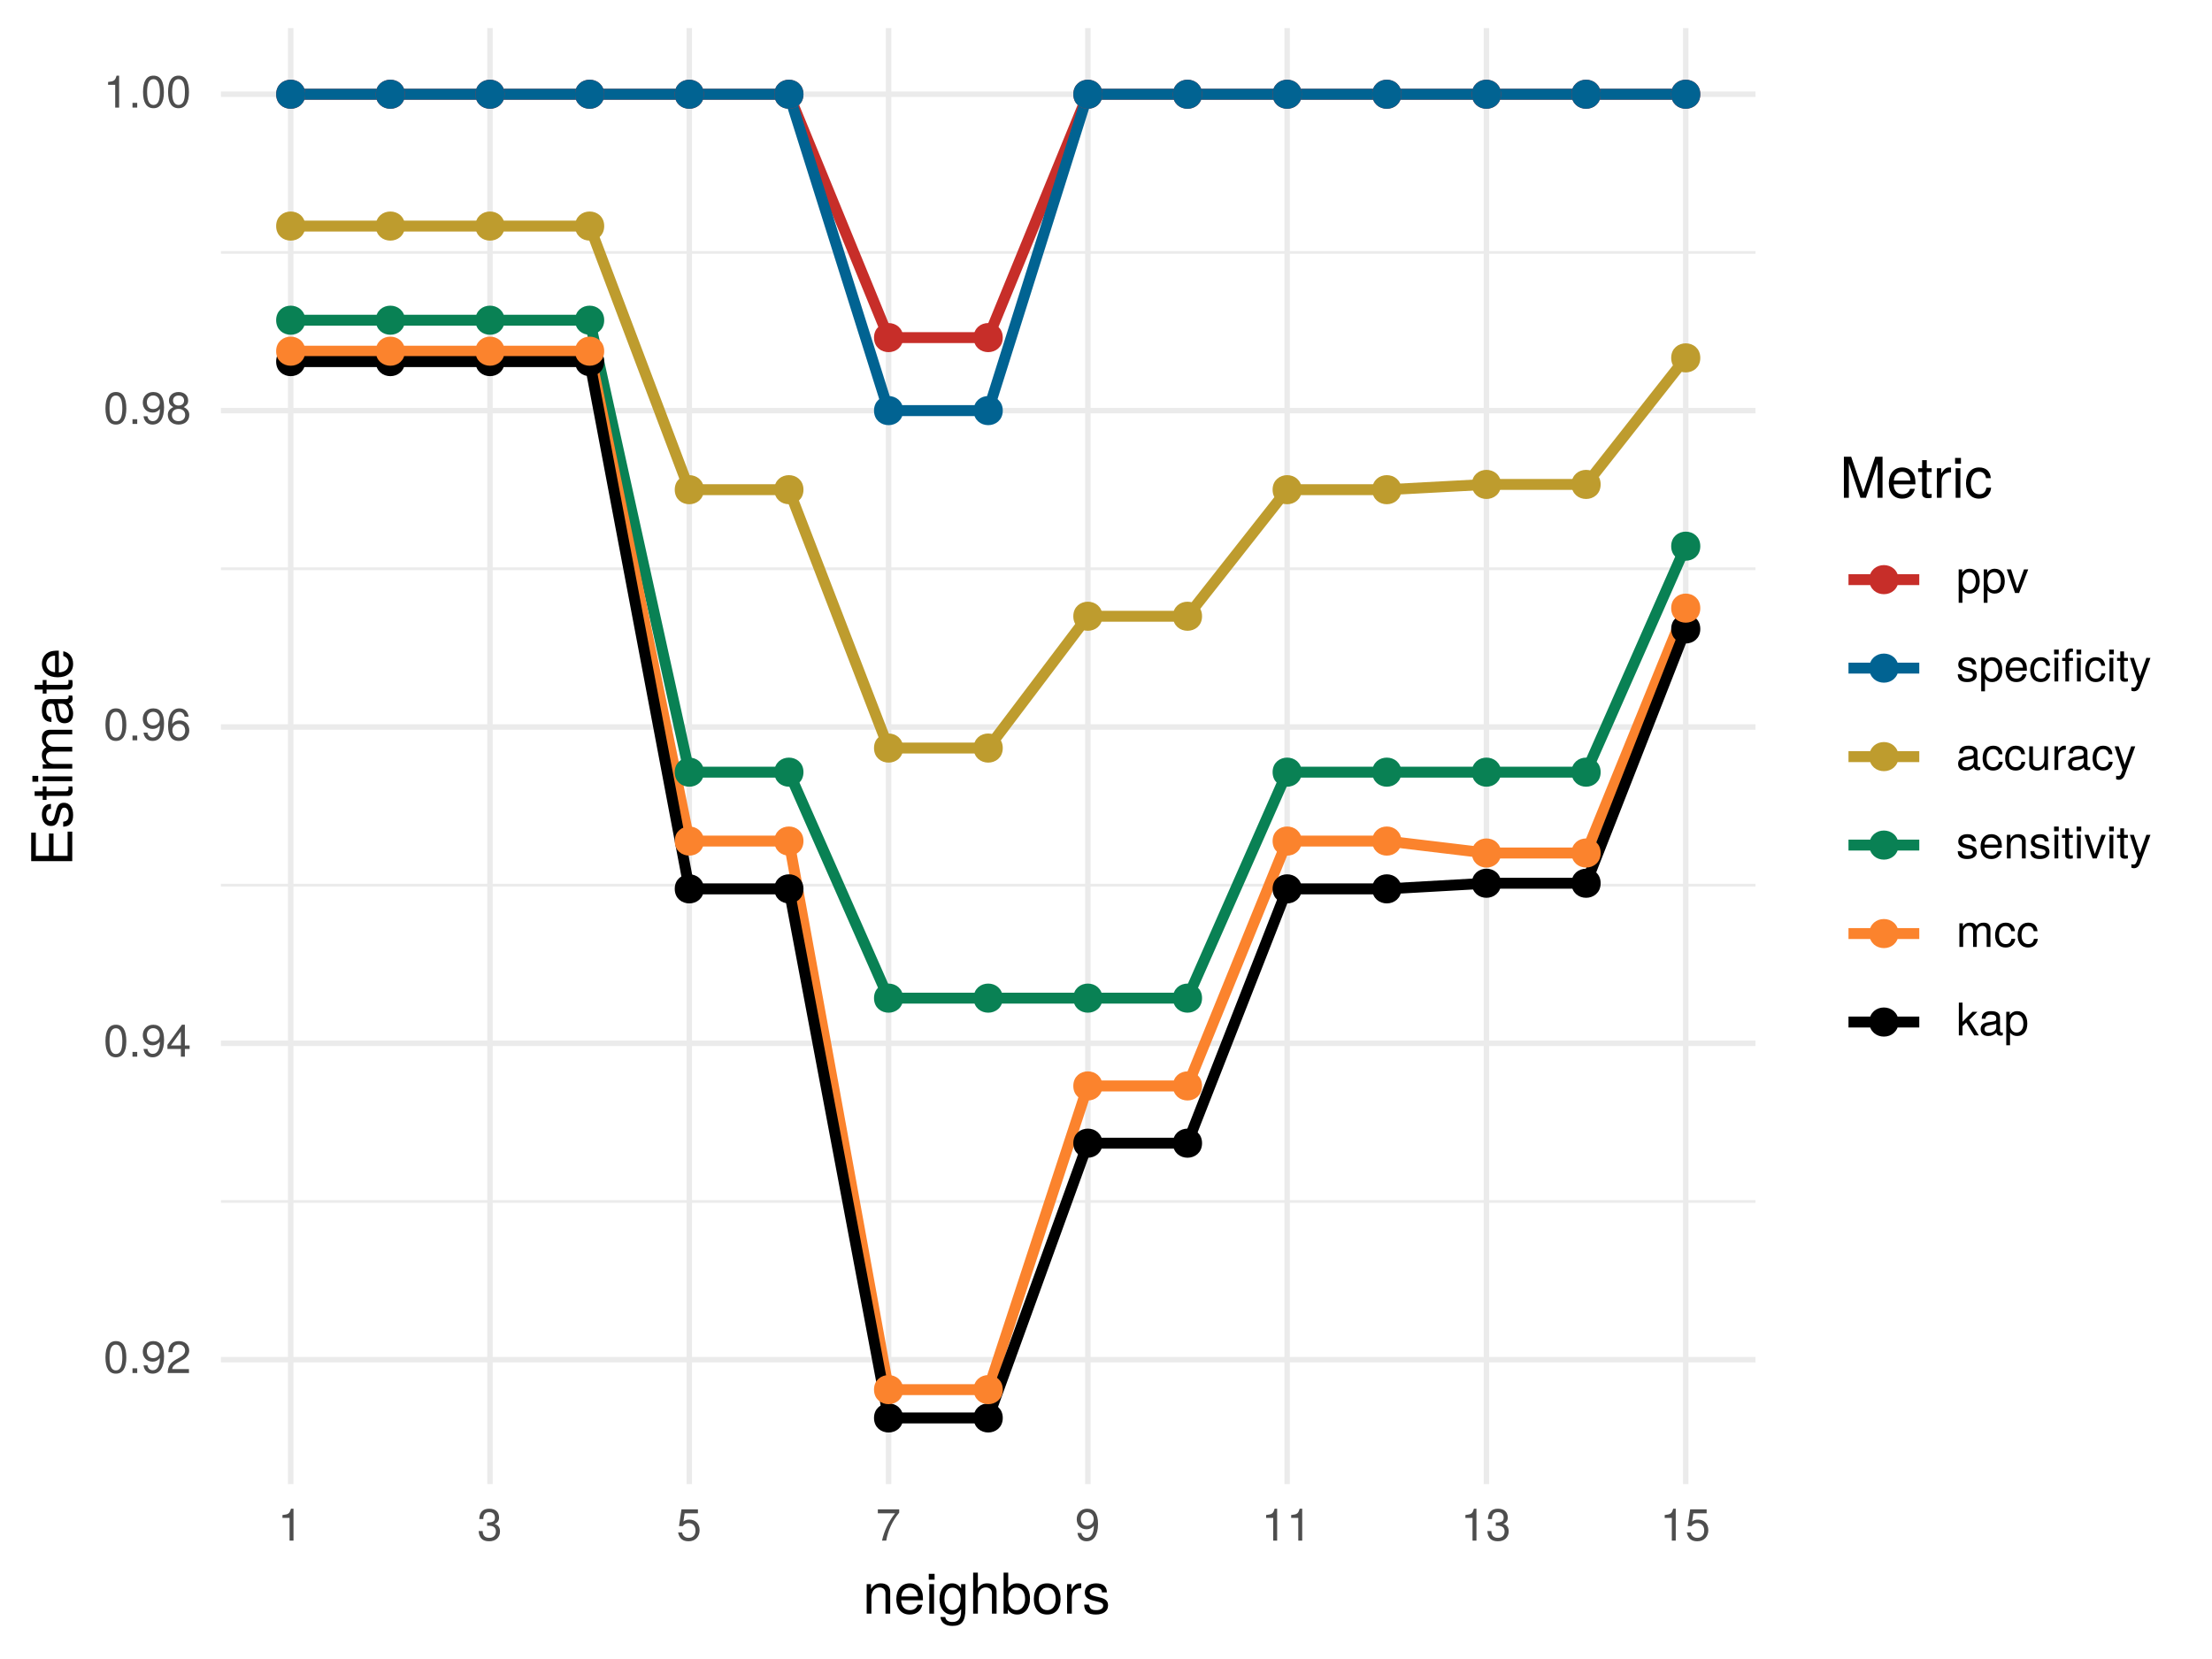 <?xml version="1.0" encoding="UTF-8"?>
<svg xmlns="http://www.w3.org/2000/svg" xmlns:xlink="http://www.w3.org/1999/xlink" width="432pt" height="324pt" viewBox="0 0 432 324" version="1.1">
<defs>
<g>
<symbol overflow="visible" id="glyph0-0">
<path style="stroke:none;" d=""/>
</symbol>
<symbol overflow="visible" id="glyph0-1">
<path style="stroke:none;" d="M 4.453 -3 C 4.453 -5.156 3.781 -6.234 2.422 -6.234 C 1.078 -6.234 0.375 -5.141 0.375 -3.047 C 0.375 -0.953 1.078 0.125 2.422 0.125 C 3.734 0.125 4.453 -0.953 4.453 -3 Z M 3.672 -3.062 C 3.672 -1.297 3.266 -0.516 2.406 -0.516 C 1.578 -0.516 1.172 -1.344 1.172 -3.047 C 1.172 -4.75 1.578 -5.547 2.422 -5.547 C 3.25 -5.547 3.672 -4.734 3.672 -3.062 Z M 3.672 -3.062 "/>
</symbol>
<symbol overflow="visible" id="glyph0-2">
<path style="stroke:none;" d="M 1.688 0 L 1.688 -0.922 L 0.766 -0.922 L 0.766 0 Z M 1.688 0 "/>
</symbol>
<symbol overflow="visible" id="glyph0-3">
<path style="stroke:none;" d="M 4.484 -3.266 C 4.484 -5.219 3.797 -6.234 2.375 -6.234 C 1.188 -6.234 0.328 -5.391 0.328 -4.172 C 0.328 -3.016 1.125 -2.219 2.25 -2.219 C 2.844 -2.219 3.266 -2.438 3.672 -2.922 C 3.672 -1.406 3.172 -0.547 2.281 -0.547 C 1.734 -0.547 1.359 -0.891 1.234 -1.5 L 0.469 -1.5 C 0.609 -0.469 1.281 0.125 2.234 0.125 C 3.688 0.125 4.484 -1.109 4.484 -3.266 Z M 3.641 -4.188 C 3.641 -3.422 3.094 -2.906 2.344 -2.906 C 1.594 -2.906 1.125 -3.391 1.125 -4.234 C 1.125 -5.016 1.656 -5.562 2.359 -5.562 C 3.094 -5.562 3.641 -5 3.641 -4.188 Z M 3.641 -4.188 "/>
</symbol>
<symbol overflow="visible" id="glyph0-4">
<path style="stroke:none;" d="M 4.5 -4.406 C 4.5 -5.469 3.672 -6.234 2.5 -6.234 C 1.219 -6.234 0.484 -5.594 0.438 -4.078 L 1.219 -4.078 C 1.281 -5.125 1.703 -5.562 2.469 -5.562 C 3.172 -5.562 3.703 -5.062 3.703 -4.391 C 3.703 -3.891 3.406 -3.469 2.859 -3.156 L 2.047 -2.703 C 0.75 -1.969 0.375 -1.375 0.297 0 L 4.453 0 L 4.453 -0.766 L 1.172 -0.766 C 1.25 -1.281 1.531 -1.594 2.297 -2.047 L 3.172 -2.531 C 4.047 -2.984 4.5 -3.641 4.5 -4.406 Z M 4.5 -4.406 "/>
</symbol>
<symbol overflow="visible" id="glyph0-5">
<path style="stroke:none;" d="M 4.578 -1.5 L 4.578 -2.188 L 3.656 -2.188 L 3.656 -6.234 L 3.078 -6.234 L 0.25 -2.312 L 0.25 -1.5 L 2.875 -1.5 L 2.875 0 L 3.656 0 L 3.656 -1.5 Z M 2.875 -2.188 L 0.922 -2.188 L 2.875 -4.922 Z M 2.875 -2.188 "/>
</symbol>
<symbol overflow="visible" id="glyph0-6">
<path style="stroke:none;" d="M 4.516 -1.938 C 4.516 -3.094 3.719 -3.875 2.609 -3.875 C 1.984 -3.875 1.5 -3.641 1.172 -3.188 C 1.172 -4.703 1.672 -5.547 2.562 -5.547 C 3.109 -5.547 3.484 -5.203 3.609 -4.609 L 4.375 -4.609 C 4.234 -5.625 3.562 -6.234 2.609 -6.234 C 1.156 -6.234 0.375 -5.016 0.375 -2.844 C 0.375 -0.891 1.047 0.125 2.469 0.125 C 3.656 0.125 4.516 -0.719 4.516 -1.938 Z M 3.719 -1.875 C 3.719 -1.094 3.188 -0.547 2.484 -0.547 C 1.766 -0.547 1.219 -1.125 1.219 -1.922 C 1.219 -2.688 1.734 -3.188 2.5 -3.188 C 3.25 -3.188 3.719 -2.703 3.719 -1.875 Z M 3.719 -1.875 "/>
</symbol>
<symbol overflow="visible" id="glyph0-7">
<path style="stroke:none;" d="M 4.516 -1.766 C 4.516 -2.453 4.156 -2.938 3.438 -3.281 C 4.078 -3.672 4.297 -3.984 4.297 -4.578 C 4.297 -5.547 3.531 -6.234 2.422 -6.234 C 1.312 -6.234 0.547 -5.547 0.547 -4.578 C 0.547 -4 0.75 -3.672 1.391 -3.281 C 0.672 -2.938 0.328 -2.453 0.328 -1.766 C 0.328 -0.625 1.188 0.125 2.422 0.125 C 3.656 0.125 4.516 -0.625 4.516 -1.766 Z M 3.5 -4.562 C 3.5 -3.969 3.062 -3.594 2.422 -3.594 C 1.766 -3.594 1.344 -3.969 1.344 -4.562 C 1.344 -5.156 1.766 -5.547 2.422 -5.547 C 3.078 -5.547 3.5 -5.156 3.5 -4.562 Z M 3.719 -1.75 C 3.719 -1.016 3.188 -0.547 2.406 -0.547 C 1.641 -0.547 1.125 -1.016 1.125 -1.75 C 1.125 -2.484 1.641 -2.938 2.422 -2.938 C 3.188 -2.938 3.719 -2.484 3.719 -1.75 Z M 3.719 -1.75 "/>
</symbol>
<symbol overflow="visible" id="glyph0-8">
<path style="stroke:none;" d="M 3.047 0 L 3.047 -6.234 L 2.547 -6.234 C 2.266 -5.281 2.094 -5.141 0.891 -5 L 0.891 -4.438 L 2.281 -4.438 L 2.281 0 Z M 3.047 0 "/>
</symbol>
<symbol overflow="visible" id="glyph0-9">
<path style="stroke:none;" d="M 4.453 -1.812 C 4.453 -2.562 4.141 -3.016 3.391 -3.266 C 3.969 -3.5 4.266 -3.891 4.266 -4.516 C 4.266 -5.594 3.547 -6.234 2.359 -6.234 C 1.109 -6.234 0.438 -5.547 0.406 -4.219 L 1.188 -4.219 C 1.203 -5.141 1.578 -5.562 2.375 -5.562 C 3.062 -5.562 3.469 -5.156 3.469 -4.5 C 3.469 -3.828 3.188 -3.547 1.938 -3.547 L 1.938 -2.906 L 2.359 -2.906 C 3.219 -2.906 3.656 -2.5 3.656 -1.797 C 3.656 -1.016 3.172 -0.547 2.359 -0.547 C 1.516 -0.547 1.109 -0.969 1.062 -1.875 L 0.281 -1.875 C 0.375 -0.5 1.062 0.125 2.344 0.125 C 3.625 0.125 4.453 -0.641 4.453 -1.812 Z M 4.453 -1.812 "/>
</symbol>
<symbol overflow="visible" id="glyph0-10">
<path style="stroke:none;" d="M 4.516 -2.062 C 4.516 -3.297 3.688 -4.109 2.5 -4.109 C 2.062 -4.109 1.703 -4 1.344 -3.734 L 1.594 -5.344 L 4.188 -5.344 L 4.188 -6.109 L 0.969 -6.109 L 0.5 -2.844 L 1.219 -2.844 C 1.578 -3.266 1.875 -3.422 2.359 -3.422 C 3.188 -3.422 3.719 -2.891 3.719 -1.969 C 3.719 -1.062 3.203 -0.547 2.359 -0.547 C 1.688 -0.547 1.266 -0.891 1.078 -1.594 L 0.312 -1.594 C 0.562 -0.359 1.266 0.125 2.375 0.125 C 3.641 0.125 4.516 -0.75 4.516 -2.062 Z M 4.516 -2.062 "/>
</symbol>
<symbol overflow="visible" id="glyph0-11">
<path style="stroke:none;" d="M 4.578 -5.453 L 4.578 -6.109 L 0.406 -6.109 L 0.406 -5.344 L 3.781 -5.344 C 2.531 -3.781 1.656 -1.953 1.219 0 L 2.047 0 C 2.391 -2.016 3.266 -3.891 4.578 -5.453 Z M 4.578 -5.453 "/>
</symbol>
<symbol overflow="visible" id="glyph0-12">
<path style="stroke:none;" d="M 4.594 -2.266 C 4.594 -3.812 3.844 -4.734 2.625 -4.734 C 2 -4.734 1.5 -4.453 1.156 -3.922 L 1.156 -4.609 L 0.484 -4.609 L 0.484 1.922 L 1.219 1.922 L 1.219 -0.547 C 1.594 -0.078 2.031 0.125 2.625 0.125 C 3.812 0.125 4.594 -0.797 4.594 -2.266 Z M 3.828 -2.281 C 3.828 -1.234 3.297 -0.547 2.5 -0.547 C 1.719 -0.547 1.219 -1.188 1.219 -2.266 C 1.219 -3.359 1.719 -4.062 2.5 -4.062 C 3.312 -4.062 3.828 -3.375 3.828 -2.281 Z M 3.828 -2.281 "/>
</symbol>
<symbol overflow="visible" id="glyph0-13">
<path style="stroke:none;" d="M 4.281 -4.609 L 3.453 -4.609 L 2.141 -0.875 L 0.922 -4.609 L 0.094 -4.609 L 1.703 0 L 2.5 0 Z M 4.281 -4.609 "/>
</symbol>
<symbol overflow="visible" id="glyph0-14">
<path style="stroke:none;" d="M 4.031 -1.297 C 4.031 -1.984 3.656 -2.328 2.734 -2.547 L 2.031 -2.703 C 1.438 -2.844 1.172 -3.047 1.172 -3.375 C 1.172 -3.797 1.562 -4.062 2.156 -4.062 C 2.75 -4.062 3.062 -3.812 3.078 -3.328 L 3.859 -3.328 C 3.844 -4.234 3.25 -4.734 2.188 -4.734 C 1.109 -4.734 0.406 -4.188 0.406 -3.328 C 0.406 -2.609 0.781 -2.266 1.875 -2 L 2.562 -1.844 C 3.062 -1.719 3.266 -1.562 3.266 -1.234 C 3.266 -0.797 2.844 -0.547 2.203 -0.547 C 1.547 -0.547 1.172 -0.703 1.078 -1.406 L 0.297 -1.406 C 0.328 -0.344 0.938 0.125 2.141 0.125 C 3.297 0.125 4.031 -0.406 4.031 -1.297 Z M 4.031 -1.297 "/>
</symbol>
<symbol overflow="visible" id="glyph0-15">
<path style="stroke:none;" d="M 4.516 -2.094 C 4.516 -2.766 4.453 -3.188 4.328 -3.531 C 4.031 -4.281 3.328 -4.734 2.469 -4.734 C 1.172 -4.734 0.359 -3.797 0.359 -2.281 C 0.359 -0.766 1.156 0.125 2.453 0.125 C 3.5 0.125 4.234 -0.469 4.422 -1.406 L 3.672 -1.406 C 3.469 -0.797 3.062 -0.547 2.469 -0.547 C 1.703 -0.547 1.141 -1.031 1.125 -2.094 Z M 3.734 -2.75 C 3.734 -2.75 3.734 -2.703 3.719 -2.688 L 1.141 -2.688 C 1.203 -3.516 1.719 -4.062 2.453 -4.062 C 3.172 -4.062 3.734 -3.469 3.734 -2.75 Z M 3.734 -2.75 "/>
</symbol>
<symbol overflow="visible" id="glyph0-16">
<path style="stroke:none;" d="M 4.203 -1.578 L 3.453 -1.578 C 3.328 -0.844 2.953 -0.547 2.328 -0.547 C 1.516 -0.547 1.031 -1.172 1.031 -2.266 C 1.031 -3.406 1.516 -4.062 2.312 -4.062 C 2.922 -4.062 3.312 -3.703 3.406 -3.062 L 4.141 -3.062 C 4.062 -4.188 3.359 -4.734 2.328 -4.734 C 1.078 -4.734 0.266 -3.797 0.266 -2.266 C 0.266 -0.781 1.062 0.125 2.312 0.125 C 3.406 0.125 4.109 -0.531 4.203 -1.578 Z M 4.203 -1.578 "/>
</symbol>
<symbol overflow="visible" id="glyph0-17">
<path style="stroke:none;" d="M 1.344 0 L 1.344 -4.609 L 0.609 -4.609 L 0.609 0 Z M 1.438 -5.297 L 1.438 -6.219 L 0.531 -6.219 L 0.531 -5.297 Z M 1.438 -5.297 "/>
</symbol>
<symbol overflow="visible" id="glyph0-18">
<path style="stroke:none;" d="M 2.266 -4.016 L 2.266 -4.609 L 1.5 -4.609 L 1.5 -5.328 C 1.5 -5.641 1.688 -5.797 2.016 -5.797 C 2.078 -5.797 2.109 -5.797 2.266 -5.781 L 2.266 -6.391 C 2.109 -6.438 2 -6.438 1.859 -6.438 C 1.172 -6.438 0.781 -6.047 0.781 -5.391 L 0.781 -4.609 L 0.156 -4.609 L 0.156 -4.016 L 0.781 -4.016 L 0.781 0 L 1.5 0 L 1.5 -4.016 Z M 3.781 0 L 3.781 -4.609 L 3.047 -4.609 L 3.047 0 Z M 3.875 -5.297 L 3.875 -6.219 L 2.953 -6.219 L 2.953 -5.297 Z M 3.875 -5.297 "/>
</symbol>
<symbol overflow="visible" id="glyph0-19">
<path style="stroke:none;" d="M 2.234 0 L 2.234 -0.609 C 2.141 -0.594 2.016 -0.578 1.875 -0.578 C 1.562 -0.578 1.484 -0.672 1.484 -1 L 1.484 -4.016 L 2.234 -4.016 L 2.234 -4.609 L 1.484 -4.609 L 1.484 -5.875 L 0.75 -5.875 L 0.75 -4.609 L 0.125 -4.609 L 0.125 -4.016 L 0.75 -4.016 L 0.75 -0.672 C 0.75 -0.203 1.062 0.062 1.641 0.062 C 1.812 0.062 1.984 0.047 2.234 0 Z M 2.234 0 "/>
</symbol>
<symbol overflow="visible" id="glyph0-20">
<path style="stroke:none;" d="M 4.203 -4.609 L 3.406 -4.609 L 2.141 -1.016 L 0.953 -4.609 L 0.172 -4.609 L 1.734 0.016 L 1.453 0.75 C 1.328 1.078 1.172 1.203 0.859 1.203 C 0.75 1.203 0.641 1.172 0.469 1.141 L 0.469 1.797 C 0.625 1.875 0.781 1.922 0.969 1.922 C 1.484 1.922 1.906 1.625 2.156 0.969 Z M 4.203 -4.609 "/>
</symbol>
<symbol overflow="visible" id="glyph0-21">
<path style="stroke:none;" d="M 4.703 -0.016 L 4.703 -0.578 C 4.625 -0.547 4.594 -0.547 4.547 -0.547 C 4.297 -0.547 4.156 -0.688 4.156 -0.922 L 4.156 -3.484 C 4.156 -4.297 3.547 -4.734 2.422 -4.734 C 1.297 -4.734 0.609 -4.312 0.578 -3.25 L 1.312 -3.25 C 1.375 -3.812 1.703 -4.062 2.391 -4.062 C 3.047 -4.062 3.422 -3.812 3.422 -3.375 L 3.422 -3.188 C 3.422 -2.875 3.234 -2.75 2.656 -2.672 C 1.625 -2.547 1.453 -2.5 1.172 -2.391 C 0.641 -2.172 0.375 -1.766 0.375 -1.203 C 0.375 -0.359 0.953 0.125 1.875 0.125 C 2.469 0.125 3.047 -0.109 3.453 -0.547 C 3.531 -0.188 3.844 0.062 4.203 0.062 C 4.359 0.062 4.469 0.047 4.703 -0.016 Z M 3.422 -1.594 C 3.422 -0.938 2.75 -0.516 2.047 -0.516 C 1.469 -0.516 1.141 -0.719 1.141 -1.219 C 1.141 -1.703 1.453 -1.906 2.25 -2.016 C 3.016 -2.125 3.172 -2.156 3.422 -2.281 Z M 3.422 -1.594 "/>
</symbol>
<symbol overflow="visible" id="glyph0-22">
<path style="stroke:none;" d="M 4.234 0 L 4.234 -4.609 L 3.516 -4.609 L 3.516 -2.062 C 3.516 -1.125 3.016 -0.516 2.25 -0.516 C 1.672 -0.516 1.297 -0.859 1.297 -1.422 L 1.297 -4.609 L 0.578 -4.609 L 0.578 -1.125 C 0.578 -0.359 1.141 0.125 2.047 0.125 C 2.719 0.125 3.156 -0.109 3.578 -0.719 L 3.578 0 Z M 4.234 0 "/>
</symbol>
<symbol overflow="visible" id="glyph0-23">
<path style="stroke:none;" d="M 2.828 -3.969 L 2.828 -4.719 C 2.703 -4.734 2.641 -4.734 2.547 -4.734 C 2.062 -4.734 1.703 -4.453 1.281 -3.781 L 1.281 -4.609 L 0.609 -4.609 L 0.609 0 L 1.344 0 L 1.344 -2.391 C 1.344 -3.438 1.688 -3.953 2.828 -3.969 Z M 2.828 -3.969 "/>
</symbol>
<symbol overflow="visible" id="glyph0-24">
<path style="stroke:none;" d="M 4.281 0 L 4.281 -3.484 C 4.281 -4.25 3.719 -4.734 2.828 -4.734 C 2.141 -4.734 1.703 -4.484 1.297 -3.828 L 1.297 -4.609 L 0.609 -4.609 L 0.609 0 L 1.344 0 L 1.344 -2.547 C 1.344 -3.484 1.859 -4.094 2.609 -4.094 C 3.188 -4.094 3.547 -3.75 3.547 -3.188 L 3.547 0 Z M 4.281 0 "/>
</symbol>
<symbol overflow="visible" id="glyph0-25">
<path style="stroke:none;" d="M 6.688 0 L 6.688 -3.453 C 6.688 -4.281 6.234 -4.734 5.359 -4.734 C 4.75 -4.734 4.375 -4.562 3.953 -4.031 C 3.672 -4.531 3.312 -4.734 2.703 -4.734 C 2.094 -4.734 1.688 -4.516 1.297 -3.953 L 1.297 -4.609 L 0.625 -4.609 L 0.625 0 L 1.359 0 L 1.359 -2.891 C 1.359 -3.562 1.844 -4.094 2.438 -4.094 C 2.984 -4.094 3.297 -3.766 3.297 -3.172 L 3.297 0 L 4.016 0 L 4.016 -2.891 C 4.016 -3.562 4.516 -4.094 5.109 -4.094 C 5.641 -4.094 5.953 -3.75 5.953 -3.172 L 5.953 0 Z M 6.688 0 "/>
</symbol>
<symbol overflow="visible" id="glyph0-26">
<path style="stroke:none;" d="M 4.422 0 L 2.531 -3.016 L 4.141 -4.609 L 3.188 -4.609 L 1.234 -2.656 L 1.234 -6.406 L 0.516 -6.406 L 0.516 0 L 1.234 0 L 1.234 -1.797 L 1.953 -2.5 L 3.516 0 Z M 4.422 0 "/>
</symbol>
<symbol overflow="visible" id="glyph1-0">
<path style="stroke:none;" d=""/>
</symbol>
<symbol overflow="visible" id="glyph1-1">
<path style="stroke:none;" d="M 5.359 0 L 5.359 -4.359 C 5.359 -5.312 4.641 -5.922 3.531 -5.922 C 2.672 -5.922 2.125 -5.594 1.609 -4.797 L 1.609 -5.766 L 0.766 -5.766 L 0.766 0 L 1.688 0 L 1.688 -3.172 C 1.688 -4.359 2.328 -5.125 3.25 -5.125 C 3.984 -5.125 4.438 -4.688 4.438 -4 L 4.438 0 Z M 5.359 0 "/>
</symbol>
<symbol overflow="visible" id="glyph1-2">
<path style="stroke:none;" d="M 5.641 -2.625 C 5.641 -3.453 5.578 -3.984 5.406 -4.406 C 5.031 -5.359 4.156 -5.922 3.078 -5.922 C 1.469 -5.922 0.438 -4.734 0.438 -2.844 C 0.438 -0.953 1.438 0.172 3.062 0.172 C 4.375 0.172 5.297 -0.578 5.516 -1.75 L 4.594 -1.75 C 4.344 -0.984 3.828 -0.688 3.094 -0.688 C 2.141 -0.688 1.422 -1.297 1.391 -2.625 Z M 4.656 -3.438 C 4.656 -3.438 4.656 -3.391 4.656 -3.359 L 1.422 -3.359 C 1.5 -4.391 2.141 -5.078 3.062 -5.078 C 3.969 -5.078 4.656 -4.328 4.656 -3.438 Z M 4.656 -3.438 "/>
</symbol>
<symbol overflow="visible" id="glyph1-3">
<path style="stroke:none;" d="M 1.688 0 L 1.688 -5.766 L 0.766 -5.766 L 0.766 0 Z M 1.797 -6.641 L 1.797 -7.781 L 0.656 -7.781 L 0.656 -6.641 Z M 1.797 -6.641 "/>
</symbol>
<symbol overflow="visible" id="glyph1-4">
<path style="stroke:none;" d="M 5.375 -0.953 L 5.375 -5.766 L 4.531 -5.766 L 4.531 -4.922 C 4.062 -5.609 3.516 -5.922 2.766 -5.922 C 1.312 -5.922 0.312 -4.703 0.312 -2.828 C 0.312 -1.016 1.344 0.172 2.688 0.172 C 3.422 0.172 3.922 -0.141 4.531 -0.875 L 4.531 -0.484 C 4.531 1.047 3.906 1.625 2.844 1.625 C 2.109 1.625 1.547 1.359 1.438 0.656 L 0.5 0.656 C 0.609 1.75 1.453 2.391 2.812 2.391 C 4.609 2.391 5.375 1.594 5.375 -0.953 Z M 4.438 -2.844 C 4.438 -1.469 3.844 -0.688 2.875 -0.688 C 1.875 -0.688 1.281 -1.484 1.281 -2.875 C 1.281 -4.266 1.891 -5.078 2.875 -5.078 C 3.859 -5.078 4.438 -4.25 4.438 -2.844 Z M 4.438 -2.844 "/>
</symbol>
<symbol overflow="visible" id="glyph1-5">
<path style="stroke:none;" d="M 5.344 0 L 5.344 -4.359 C 5.344 -5.328 4.656 -5.922 3.531 -5.922 C 2.719 -5.922 2.219 -5.672 1.688 -4.969 L 1.688 -8.016 L 0.766 -8.016 L 0.766 0 L 1.688 0 L 1.688 -3.172 C 1.688 -4.359 2.297 -5.125 3.25 -5.125 C 3.891 -5.125 4.438 -4.75 4.438 -4 L 4.438 0 Z M 5.344 0 "/>
</symbol>
<symbol overflow="visible" id="glyph1-6">
<path style="stroke:none;" d="M 5.75 -2.953 C 5.75 -4.812 4.812 -5.922 3.281 -5.922 C 2.5 -5.922 1.938 -5.625 1.5 -4.984 L 1.5 -8.016 L 0.594 -8.016 L 0.594 0 L 1.422 0 L 1.422 -0.828 C 1.859 -0.156 2.438 0.172 3.25 0.172 C 4.766 0.172 5.75 -1.078 5.75 -2.953 Z M 4.797 -2.891 C 4.797 -1.578 4.109 -0.688 3.109 -0.688 C 2.141 -0.688 1.5 -1.578 1.5 -2.875 C 1.5 -4.234 2.141 -5.109 3.109 -5.078 C 4.141 -5.078 4.797 -4.188 4.797 -2.891 Z M 4.797 -2.891 "/>
</symbol>
<symbol overflow="visible" id="glyph1-7">
<path style="stroke:none;" d="M 5.609 -2.844 C 5.609 -4.828 4.656 -5.922 2.984 -5.922 C 1.375 -5.922 0.391 -4.812 0.391 -2.875 C 0.391 -0.953 1.359 0.172 3 0.172 C 4.625 0.172 5.609 -0.953 5.609 -2.844 Z M 4.656 -2.844 C 4.656 -1.5 4.016 -0.688 3 -0.688 C 1.984 -0.688 1.359 -1.484 1.359 -2.875 C 1.359 -4.266 1.984 -5.078 3 -5.078 C 4.031 -5.078 4.656 -4.281 4.656 -2.844 Z M 4.656 -2.844 "/>
</symbol>
<symbol overflow="visible" id="glyph1-8">
<path style="stroke:none;" d="M 3.531 -4.969 L 3.531 -5.891 C 3.375 -5.922 3.297 -5.922 3.172 -5.922 C 2.578 -5.922 2.141 -5.578 1.609 -4.719 L 1.609 -5.766 L 0.766 -5.766 L 0.766 0 L 1.688 0 L 1.688 -2.984 C 1.688 -4.297 2.109 -4.938 3.531 -4.969 Z M 3.531 -4.969 "/>
</symbol>
<symbol overflow="visible" id="glyph1-9">
<path style="stroke:none;" d="M 5.047 -1.609 C 5.047 -2.469 4.562 -2.906 3.422 -3.172 L 2.547 -3.391 C 1.797 -3.562 1.469 -3.812 1.469 -4.219 C 1.469 -4.734 1.953 -5.078 2.688 -5.078 C 3.438 -5.078 3.828 -4.766 3.844 -4.156 L 4.812 -4.156 C 4.812 -5.297 4.062 -5.922 2.734 -5.922 C 1.391 -5.922 0.516 -5.234 0.516 -4.172 C 0.516 -3.266 0.984 -2.844 2.344 -2.516 L 3.203 -2.297 C 3.844 -2.141 4.094 -1.953 4.094 -1.547 C 4.094 -1 3.547 -0.688 2.75 -0.688 C 1.922 -0.688 1.469 -0.875 1.344 -1.766 L 0.375 -1.766 C 0.422 -0.422 1.172 0.172 2.672 0.172 C 4.125 0.172 5.047 -0.5 5.047 -1.609 Z M 5.047 -1.609 "/>
</symbol>
<symbol overflow="visible" id="glyph1-10">
<path style="stroke:none;" d="M 8.375 0 L 8.375 -8.016 L 6.953 -8.016 L 4.625 -1.031 L 2.25 -8.016 L 0.828 -8.016 L 0.828 0 L 1.797 0 L 1.797 -6.719 L 4.062 0 L 5.141 0 L 7.406 -6.719 L 7.406 0 Z M 8.375 0 "/>
</symbol>
<symbol overflow="visible" id="glyph1-11">
<path style="stroke:none;" d="M 2.797 0 L 2.797 -0.766 C 2.672 -0.734 2.531 -0.719 2.359 -0.719 C 1.953 -0.719 1.844 -0.844 1.844 -1.25 L 1.844 -5.016 L 2.797 -5.016 L 2.797 -5.766 L 1.844 -5.766 L 1.844 -7.344 L 0.938 -7.344 L 0.938 -5.766 L 0.156 -5.766 L 0.156 -5.016 L 0.938 -5.016 L 0.938 -0.844 C 0.938 -0.25 1.328 0.078 2.047 0.078 C 2.266 0.078 2.484 0.062 2.797 0 Z M 2.797 0 "/>
</symbol>
<symbol overflow="visible" id="glyph1-12">
<path style="stroke:none;" d="M 5.25 -1.984 L 4.328 -1.984 C 4.172 -1.062 3.703 -0.688 2.922 -0.688 C 1.906 -0.688 1.297 -1.469 1.297 -2.828 C 1.297 -4.266 1.891 -5.078 2.891 -5.078 C 3.656 -5.078 4.141 -4.625 4.25 -3.828 L 5.188 -3.828 C 5.078 -5.234 4.188 -5.922 2.906 -5.922 C 1.359 -5.922 0.344 -4.734 0.344 -2.828 C 0.344 -0.969 1.328 0.172 2.891 0.172 C 4.266 0.172 5.141 -0.656 5.25 -1.984 Z M 5.25 -1.984 "/>
</symbol>
<symbol overflow="visible" id="glyph2-0">
<path style="stroke:none;" d=""/>
</symbol>
<symbol overflow="visible" id="glyph2-1">
<path style="stroke:none;" d="M 0 -6.75 L -0.906 -6.75 L -0.906 -2.016 L -3.656 -2.016 L -3.656 -6.375 L -4.547 -6.375 L -4.547 -2.016 L -7.109 -2.016 L -7.109 -6.547 L -8.016 -6.547 L -8.016 -0.984 L 0 -0.984 Z M 0 -6.75 "/>
</symbol>
<symbol overflow="visible" id="glyph2-2">
<path style="stroke:none;" d="M -1.609 -5.047 C -2.469 -5.047 -2.906 -4.562 -3.172 -3.422 L -3.391 -2.547 C -3.562 -1.797 -3.812 -1.469 -4.219 -1.469 C -4.734 -1.469 -5.078 -1.953 -5.078 -2.688 C -5.078 -3.438 -4.766 -3.828 -4.156 -3.844 L -4.156 -4.812 C -5.297 -4.812 -5.922 -4.062 -5.922 -2.734 C -5.922 -1.391 -5.234 -0.516 -4.172 -0.516 C -3.266 -0.516 -2.844 -0.984 -2.516 -2.344 L -2.297 -3.203 C -2.141 -3.844 -1.953 -4.094 -1.547 -4.094 C -1 -4.094 -0.688 -3.547 -0.688 -2.75 C -0.688 -1.922 -0.875 -1.469 -1.766 -1.344 L -1.766 -0.375 C -0.422 -0.422 0.172 -1.172 0.172 -2.672 C 0.172 -4.125 -0.5 -5.047 -1.609 -5.047 Z M -1.609 -5.047 "/>
</symbol>
<symbol overflow="visible" id="glyph2-3">
<path style="stroke:none;" d="M 0 -2.797 L -0.766 -2.797 C -0.734 -2.672 -0.719 -2.531 -0.719 -2.359 C -0.719 -1.953 -0.844 -1.844 -1.25 -1.844 L -5.016 -1.844 L -5.016 -2.797 L -5.766 -2.797 L -5.766 -1.844 L -7.344 -1.844 L -7.344 -0.938 L -5.766 -0.938 L -5.766 -0.156 L -5.016 -0.156 L -5.016 -0.938 L -0.844 -0.938 C -0.25 -0.938 0.078 -1.328 0.078 -2.047 C 0.078 -2.266 0.062 -2.484 0 -2.797 Z M 0 -2.797 "/>
</symbol>
<symbol overflow="visible" id="glyph2-4">
<path style="stroke:none;" d="M 0 -1.688 L -5.766 -1.688 L -5.766 -0.766 L 0 -0.766 Z M -6.641 -1.797 L -7.781 -1.797 L -7.781 -0.656 L -6.641 -0.656 Z M -6.641 -1.797 "/>
</symbol>
<symbol overflow="visible" id="glyph2-5">
<path style="stroke:none;" d="M 0 -8.359 L -4.328 -8.359 C -5.359 -8.359 -5.922 -7.781 -5.922 -6.703 C -5.922 -5.938 -5.703 -5.484 -5.047 -4.938 C -5.672 -4.594 -5.922 -4.141 -5.922 -3.391 C -5.922 -2.625 -5.641 -2.109 -4.953 -1.609 L -5.766 -1.609 L -5.766 -0.781 L 0 -0.781 L 0 -1.688 L -3.625 -1.688 C -4.453 -1.688 -5.125 -2.297 -5.125 -3.047 C -5.125 -3.734 -4.703 -4.109 -3.969 -4.109 L 0 -4.109 L 0 -5.031 L -3.625 -5.031 C -4.453 -5.031 -5.125 -5.641 -5.125 -6.391 C -5.125 -7.062 -4.703 -7.453 -3.969 -7.453 L 0 -7.453 Z M 0 -8.359 "/>
</symbol>
<symbol overflow="visible" id="glyph2-6">
<path style="stroke:none;" d="M -0.016 -5.891 L -0.719 -5.891 C -0.688 -5.781 -0.688 -5.734 -0.688 -5.688 C -0.688 -5.375 -0.859 -5.188 -1.141 -5.188 L -4.359 -5.188 C -5.375 -5.188 -5.922 -4.438 -5.922 -3.031 C -5.922 -1.625 -5.391 -0.766 -4.062 -0.719 L -4.062 -1.641 C -4.766 -1.719 -5.078 -2.141 -5.078 -2.984 C -5.078 -3.812 -4.781 -4.281 -4.219 -4.281 L -3.984 -4.281 C -3.594 -4.281 -3.438 -4.047 -3.344 -3.328 C -3.172 -2.031 -3.141 -1.828 -2.984 -1.469 C -2.719 -0.797 -2.203 -0.469 -1.5 -0.469 C -0.453 -0.469 0.172 -1.188 0.172 -2.359 C 0.172 -3.094 -0.141 -3.812 -0.688 -4.312 C -0.234 -4.406 0.078 -4.812 0.078 -5.266 C 0.078 -5.438 0.062 -5.594 -0.016 -5.891 Z M -1.984 -4.281 C -1.172 -4.281 -0.641 -3.438 -0.641 -2.547 C -0.641 -1.844 -0.891 -1.422 -1.516 -1.422 C -2.125 -1.422 -2.391 -1.828 -2.531 -2.812 C -2.656 -3.766 -2.703 -3.969 -2.844 -4.281 Z M -1.984 -4.281 "/>
</symbol>
<symbol overflow="visible" id="glyph2-7">
<path style="stroke:none;" d="M -2.625 -5.641 C -3.453 -5.641 -3.984 -5.578 -4.406 -5.406 C -5.359 -5.031 -5.922 -4.156 -5.922 -3.078 C -5.922 -1.469 -4.734 -0.438 -2.844 -0.438 C -0.953 -0.438 0.172 -1.438 0.172 -3.062 C 0.172 -4.375 -0.578 -5.297 -1.75 -5.516 L -1.75 -4.594 C -0.984 -4.344 -0.688 -3.828 -0.688 -3.094 C -0.688 -2.141 -1.297 -1.422 -2.625 -1.391 Z M -3.438 -4.656 C -3.438 -4.656 -3.391 -4.656 -3.359 -4.656 L -3.359 -1.422 C -4.391 -1.5 -5.078 -2.141 -5.078 -3.062 C -5.078 -3.969 -4.328 -4.656 -3.438 -4.656 Z M -3.438 -4.656 "/>
</symbol>
</g>
<clipPath id="clip1">
  <path d="M 43.152 234 L 342.844 234 L 342.844 235 L 43.152 235 Z M 43.152 234 "/>
</clipPath>
<clipPath id="clip2">
  <path d="M 43.152 172 L 342.844 172 L 342.844 174 L 43.152 174 Z M 43.152 172 "/>
</clipPath>
<clipPath id="clip3">
  <path d="M 43.152 110 L 342.844 110 L 342.844 112 L 43.152 112 Z M 43.152 110 "/>
</clipPath>
<clipPath id="clip4">
  <path d="M 43.152 49 L 342.844 49 L 342.844 50 L 43.152 50 Z M 43.152 49 "/>
</clipPath>
<clipPath id="clip5">
  <path d="M 43.152 265 L 342.844 265 L 342.844 267 L 43.152 267 Z M 43.152 265 "/>
</clipPath>
<clipPath id="clip6">
  <path d="M 43.152 203 L 342.844 203 L 342.844 205 L 43.152 205 Z M 43.152 203 "/>
</clipPath>
<clipPath id="clip7">
  <path d="M 43.152 141 L 342.844 141 L 342.844 143 L 43.152 143 Z M 43.152 141 "/>
</clipPath>
<clipPath id="clip8">
  <path d="M 43.152 79 L 342.844 79 L 342.844 81 L 43.152 81 Z M 43.152 79 "/>
</clipPath>
<clipPath id="clip9">
  <path d="M 43.152 17 L 342.844 17 L 342.844 19 L 43.152 19 Z M 43.152 17 "/>
</clipPath>
<clipPath id="clip10">
  <path d="M 56 5.48 L 58 5.48 L 58 289.852 L 56 289.852 Z M 56 5.48 "/>
</clipPath>
<clipPath id="clip11">
  <path d="M 95 5.48 L 97 5.48 L 97 289.852 L 95 289.852 Z M 95 5.48 "/>
</clipPath>
<clipPath id="clip12">
  <path d="M 134 5.48 L 136 5.48 L 136 289.852 L 134 289.852 Z M 134 5.48 "/>
</clipPath>
<clipPath id="clip13">
  <path d="M 173 5.48 L 175 5.48 L 175 289.852 L 173 289.852 Z M 173 5.48 "/>
</clipPath>
<clipPath id="clip14">
  <path d="M 211 5.48 L 213 5.48 L 213 289.852 L 211 289.852 Z M 211 5.48 "/>
</clipPath>
<clipPath id="clip15">
  <path d="M 250 5.48 L 252 5.48 L 252 289.852 L 250 289.852 Z M 250 5.48 "/>
</clipPath>
<clipPath id="clip16">
  <path d="M 289 5.48 L 291 5.48 L 291 289.852 L 289 289.852 Z M 289 5.48 "/>
</clipPath>
<clipPath id="clip17">
  <path d="M 328 5.48 L 330 5.48 L 330 289.852 L 328 289.852 Z M 328 5.48 "/>
</clipPath>
</defs>
<g id="surface266">
<rect x="0" y="0" width="432" height="324" style="fill:rgb(100%,100%,100%);fill-opacity:1;stroke:none;"/>
<g clip-path="url(#clip1)" clip-rule="nonzero">
<path style="fill:none;stroke-width:0.533;stroke-linecap:butt;stroke-linejoin:round;stroke:rgb(92.157%,92.157%,92.157%);stroke-opacity:1;stroke-miterlimit:10;" d="M 43.152 234.652 L 342.844 234.652 "/>
</g>
<g clip-path="url(#clip2)" clip-rule="nonzero">
<path style="fill:none;stroke-width:0.533;stroke-linecap:butt;stroke-linejoin:round;stroke:rgb(92.157%,92.157%,92.157%);stroke-opacity:1;stroke-miterlimit:10;" d="M 43.152 172.867 L 342.844 172.867 "/>
</g>
<g clip-path="url(#clip3)" clip-rule="nonzero">
<path style="fill:none;stroke-width:0.533;stroke-linecap:butt;stroke-linejoin:round;stroke:rgb(92.157%,92.157%,92.157%);stroke-opacity:1;stroke-miterlimit:10;" d="M 43.152 111.082 L 342.844 111.082 "/>
</g>
<g clip-path="url(#clip4)" clip-rule="nonzero">
<path style="fill:none;stroke-width:0.533;stroke-linecap:butt;stroke-linejoin:round;stroke:rgb(92.157%,92.157%,92.157%);stroke-opacity:1;stroke-miterlimit:10;" d="M 43.152 49.297 L 342.844 49.297 "/>
</g>
<g clip-path="url(#clip5)" clip-rule="nonzero">
<path style="fill:none;stroke-width:1.067;stroke-linecap:butt;stroke-linejoin:round;stroke:rgb(92.157%,92.157%,92.157%);stroke-opacity:1;stroke-miterlimit:10;" d="M 43.152 265.547 L 342.844 265.547 "/>
</g>
<g clip-path="url(#clip6)" clip-rule="nonzero">
<path style="fill:none;stroke-width:1.067;stroke-linecap:butt;stroke-linejoin:round;stroke:rgb(92.157%,92.157%,92.157%);stroke-opacity:1;stroke-miterlimit:10;" d="M 43.152 203.762 L 342.844 203.762 "/>
</g>
<g clip-path="url(#clip7)" clip-rule="nonzero">
<path style="fill:none;stroke-width:1.067;stroke-linecap:butt;stroke-linejoin:round;stroke:rgb(92.157%,92.157%,92.157%);stroke-opacity:1;stroke-miterlimit:10;" d="M 43.152 141.977 L 342.844 141.977 "/>
</g>
<g clip-path="url(#clip8)" clip-rule="nonzero">
<path style="fill:none;stroke-width:1.067;stroke-linecap:butt;stroke-linejoin:round;stroke:rgb(92.157%,92.157%,92.157%);stroke-opacity:1;stroke-miterlimit:10;" d="M 43.152 80.191 L 342.844 80.191 "/>
</g>
<g clip-path="url(#clip9)" clip-rule="nonzero">
<path style="fill:none;stroke-width:1.067;stroke-linecap:butt;stroke-linejoin:round;stroke:rgb(92.157%,92.157%,92.157%);stroke-opacity:1;stroke-miterlimit:10;" d="M 43.152 18.406 L 342.844 18.406 "/>
</g>
<g clip-path="url(#clip10)" clip-rule="nonzero">
<path style="fill:none;stroke-width:1.067;stroke-linecap:butt;stroke-linejoin:round;stroke:rgb(92.157%,92.157%,92.157%);stroke-opacity:1;stroke-miterlimit:10;" d="M 56.773 289.848 L 56.773 5.48 "/>
</g>
<g clip-path="url(#clip11)" clip-rule="nonzero">
<path style="fill:none;stroke-width:1.067;stroke-linecap:butt;stroke-linejoin:round;stroke:rgb(92.157%,92.157%,92.157%);stroke-opacity:1;stroke-miterlimit:10;" d="M 95.695 289.848 L 95.695 5.48 "/>
</g>
<g clip-path="url(#clip12)" clip-rule="nonzero">
<path style="fill:none;stroke-width:1.067;stroke-linecap:butt;stroke-linejoin:round;stroke:rgb(92.157%,92.157%,92.157%);stroke-opacity:1;stroke-miterlimit:10;" d="M 134.617 289.848 L 134.617 5.48 "/>
</g>
<g clip-path="url(#clip13)" clip-rule="nonzero">
<path style="fill:none;stroke-width:1.067;stroke-linecap:butt;stroke-linejoin:round;stroke:rgb(92.157%,92.157%,92.157%);stroke-opacity:1;stroke-miterlimit:10;" d="M 173.535 289.848 L 173.535 5.48 "/>
</g>
<g clip-path="url(#clip14)" clip-rule="nonzero">
<path style="fill:none;stroke-width:1.067;stroke-linecap:butt;stroke-linejoin:round;stroke:rgb(92.157%,92.157%,92.157%);stroke-opacity:1;stroke-miterlimit:10;" d="M 212.457 289.848 L 212.457 5.48 "/>
</g>
<g clip-path="url(#clip15)" clip-rule="nonzero">
<path style="fill:none;stroke-width:1.067;stroke-linecap:butt;stroke-linejoin:round;stroke:rgb(92.157%,92.157%,92.157%);stroke-opacity:1;stroke-miterlimit:10;" d="M 251.379 289.848 L 251.379 5.48 "/>
</g>
<g clip-path="url(#clip16)" clip-rule="nonzero">
<path style="fill:none;stroke-width:1.067;stroke-linecap:butt;stroke-linejoin:round;stroke:rgb(92.157%,92.157%,92.157%);stroke-opacity:1;stroke-miterlimit:10;" d="M 290.301 289.848 L 290.301 5.48 "/>
</g>
<g clip-path="url(#clip17)" clip-rule="nonzero">
<path style="fill:none;stroke-width:1.067;stroke-linecap:butt;stroke-linejoin:round;stroke:rgb(92.157%,92.157%,92.157%);stroke-opacity:1;stroke-miterlimit:10;" d="M 329.223 289.848 L 329.223 5.48 "/>
</g>
<path style="fill:none;stroke-width:2.134;stroke-linecap:butt;stroke-linejoin:round;stroke:rgb(78.039%,18.039%,16.078%);stroke-opacity:1;stroke-miterlimit:10;" d="M 56.773 18.406 L 154.074 18.406 L 173.535 65.934 L 192.996 65.934 L 212.457 18.406 L 329.223 18.406 "/>
<path style="fill:none;stroke-width:2.134;stroke-linecap:butt;stroke-linejoin:round;stroke:rgb(0.392%,38.824%,57.255%);stroke-opacity:1;stroke-miterlimit:10;" d="M 56.773 18.406 L 154.074 18.406 L 173.535 80.191 L 192.996 80.191 L 212.457 18.406 L 329.223 18.406 "/>
<path style="fill:none;stroke-width:2.134;stroke-linecap:butt;stroke-linejoin:round;stroke:rgb(74.51%,61.176%,18.039%);stroke-opacity:1;stroke-miterlimit:10;" d="M 56.773 44.148 L 115.156 44.148 L 134.617 95.637 L 154.074 95.637 L 173.535 146.094 L 192.996 146.094 L 212.457 120.352 L 231.918 120.352 L 251.379 95.637 L 270.84 95.637 L 290.301 94.605 L 309.762 94.605 L 329.223 69.895 "/>
<path style="fill:none;stroke-width:2.134;stroke-linecap:butt;stroke-linejoin:round;stroke:rgb(3.529%,50.588%,32.941%);stroke-opacity:1;stroke-miterlimit:10;" d="M 56.773 62.539 L 115.156 62.539 L 134.617 150.801 L 154.074 150.801 L 173.535 194.934 L 231.918 194.934 L 251.379 150.801 L 309.762 150.801 L 329.223 106.672 "/>
<path style="fill:none;stroke-width:2.134;stroke-linecap:butt;stroke-linejoin:round;stroke:rgb(98.431%,51.373%,17.647%);stroke-opacity:1;stroke-miterlimit:10;" d="M 56.773 68.586 L 115.156 68.586 L 134.617 164.258 L 154.074 164.258 L 173.535 271.391 L 192.996 271.391 L 212.457 212.082 L 231.918 212.082 L 251.379 164.258 L 270.84 164.258 L 290.301 166.59 L 309.762 166.59 L 329.223 118.77 "/>
<path style="fill:none;stroke-width:2.134;stroke-linecap:butt;stroke-linejoin:round;stroke:rgb(0%,0%,0%);stroke-opacity:1;stroke-miterlimit:10;" d="M 56.773 70.617 L 115.156 70.617 L 134.617 173.594 L 154.074 173.594 L 173.535 276.922 L 192.996 276.922 L 212.457 223.262 L 231.918 223.262 L 251.379 173.594 L 270.84 173.594 L 290.301 172.496 L 309.762 172.496 L 329.223 122.832 "/>
<path style="fill-rule:nonzero;fill:rgb(74.51%,61.176%,18.039%);fill-opacity:1;stroke-width:0.709;stroke-linecap:round;stroke-linejoin:round;stroke:rgb(74.51%,61.176%,18.039%);stroke-opacity:1;stroke-miterlimit:10;" d="M 59.262 44.148 C 59.262 47.469 54.285 47.469 54.285 44.148 C 54.285 40.832 59.262 40.832 59.262 44.148 "/>
<path style="fill-rule:nonzero;fill:rgb(0%,0%,0%);fill-opacity:1;stroke-width:0.709;stroke-linecap:round;stroke-linejoin:round;stroke:rgb(0%,0%,0%);stroke-opacity:1;stroke-miterlimit:10;" d="M 59.262 70.617 C 59.262 73.938 54.285 73.938 54.285 70.617 C 54.285 67.301 59.262 67.301 59.262 70.617 "/>
<path style="fill-rule:nonzero;fill:rgb(98.431%,51.373%,17.647%);fill-opacity:1;stroke-width:0.709;stroke-linecap:round;stroke-linejoin:round;stroke:rgb(98.431%,51.373%,17.647%);stroke-opacity:1;stroke-miterlimit:10;" d="M 59.262 68.586 C 59.262 71.906 54.285 71.906 54.285 68.586 C 54.285 65.27 59.262 65.27 59.262 68.586 "/>
<path style="fill-rule:nonzero;fill:rgb(78.039%,18.039%,16.078%);fill-opacity:1;stroke-width:0.709;stroke-linecap:round;stroke-linejoin:round;stroke:rgb(78.039%,18.039%,16.078%);stroke-opacity:1;stroke-miterlimit:10;" d="M 59.262 18.406 C 59.262 21.723 54.285 21.723 54.285 18.406 C 54.285 15.086 59.262 15.086 59.262 18.406 "/>
<path style="fill-rule:nonzero;fill:rgb(3.529%,50.588%,32.941%);fill-opacity:1;stroke-width:0.709;stroke-linecap:round;stroke-linejoin:round;stroke:rgb(3.529%,50.588%,32.941%);stroke-opacity:1;stroke-miterlimit:10;" d="M 59.262 62.539 C 59.262 65.855 54.285 65.855 54.285 62.539 C 54.285 59.219 59.262 59.219 59.262 62.539 "/>
<path style="fill-rule:nonzero;fill:rgb(0.392%,38.824%,57.255%);fill-opacity:1;stroke-width:0.709;stroke-linecap:round;stroke-linejoin:round;stroke:rgb(0.392%,38.824%,57.255%);stroke-opacity:1;stroke-miterlimit:10;" d="M 59.262 18.406 C 59.262 21.723 54.285 21.723 54.285 18.406 C 54.285 15.086 59.262 15.086 59.262 18.406 "/>
<path style="fill-rule:nonzero;fill:rgb(74.51%,61.176%,18.039%);fill-opacity:1;stroke-width:0.709;stroke-linecap:round;stroke-linejoin:round;stroke:rgb(74.51%,61.176%,18.039%);stroke-opacity:1;stroke-miterlimit:10;" d="M 78.723 44.148 C 78.723 47.469 73.746 47.469 73.746 44.148 C 73.746 40.832 78.723 40.832 78.723 44.148 "/>
<path style="fill-rule:nonzero;fill:rgb(0%,0%,0%);fill-opacity:1;stroke-width:0.709;stroke-linecap:round;stroke-linejoin:round;stroke:rgb(0%,0%,0%);stroke-opacity:1;stroke-miterlimit:10;" d="M 78.723 70.617 C 78.723 73.938 73.746 73.938 73.746 70.617 C 73.746 67.301 78.723 67.301 78.723 70.617 "/>
<path style="fill-rule:nonzero;fill:rgb(98.431%,51.373%,17.647%);fill-opacity:1;stroke-width:0.709;stroke-linecap:round;stroke-linejoin:round;stroke:rgb(98.431%,51.373%,17.647%);stroke-opacity:1;stroke-miterlimit:10;" d="M 78.723 68.586 C 78.723 71.906 73.746 71.906 73.746 68.586 C 73.746 65.27 78.723 65.27 78.723 68.586 "/>
<path style="fill-rule:nonzero;fill:rgb(78.039%,18.039%,16.078%);fill-opacity:1;stroke-width:0.709;stroke-linecap:round;stroke-linejoin:round;stroke:rgb(78.039%,18.039%,16.078%);stroke-opacity:1;stroke-miterlimit:10;" d="M 78.723 18.406 C 78.723 21.723 73.746 21.723 73.746 18.406 C 73.746 15.086 78.723 15.086 78.723 18.406 "/>
<path style="fill-rule:nonzero;fill:rgb(3.529%,50.588%,32.941%);fill-opacity:1;stroke-width:0.709;stroke-linecap:round;stroke-linejoin:round;stroke:rgb(3.529%,50.588%,32.941%);stroke-opacity:1;stroke-miterlimit:10;" d="M 78.723 62.539 C 78.723 65.855 73.746 65.855 73.746 62.539 C 73.746 59.219 78.723 59.219 78.723 62.539 "/>
<path style="fill-rule:nonzero;fill:rgb(0.392%,38.824%,57.255%);fill-opacity:1;stroke-width:0.709;stroke-linecap:round;stroke-linejoin:round;stroke:rgb(0.392%,38.824%,57.255%);stroke-opacity:1;stroke-miterlimit:10;" d="M 78.723 18.406 C 78.723 21.723 73.746 21.723 73.746 18.406 C 73.746 15.086 78.723 15.086 78.723 18.406 "/>
<path style="fill-rule:nonzero;fill:rgb(74.51%,61.176%,18.039%);fill-opacity:1;stroke-width:0.709;stroke-linecap:round;stroke-linejoin:round;stroke:rgb(74.51%,61.176%,18.039%);stroke-opacity:1;stroke-miterlimit:10;" d="M 98.184 44.148 C 98.184 47.469 93.207 47.469 93.207 44.148 C 93.207 40.832 98.184 40.832 98.184 44.148 "/>
<path style="fill-rule:nonzero;fill:rgb(0%,0%,0%);fill-opacity:1;stroke-width:0.709;stroke-linecap:round;stroke-linejoin:round;stroke:rgb(0%,0%,0%);stroke-opacity:1;stroke-miterlimit:10;" d="M 98.184 70.617 C 98.184 73.938 93.207 73.938 93.207 70.617 C 93.207 67.301 98.184 67.301 98.184 70.617 "/>
<path style="fill-rule:nonzero;fill:rgb(98.431%,51.373%,17.647%);fill-opacity:1;stroke-width:0.709;stroke-linecap:round;stroke-linejoin:round;stroke:rgb(98.431%,51.373%,17.647%);stroke-opacity:1;stroke-miterlimit:10;" d="M 98.184 68.586 C 98.184 71.906 93.207 71.906 93.207 68.586 C 93.207 65.27 98.184 65.27 98.184 68.586 "/>
<path style="fill-rule:nonzero;fill:rgb(78.039%,18.039%,16.078%);fill-opacity:1;stroke-width:0.709;stroke-linecap:round;stroke-linejoin:round;stroke:rgb(78.039%,18.039%,16.078%);stroke-opacity:1;stroke-miterlimit:10;" d="M 98.184 18.406 C 98.184 21.723 93.207 21.723 93.207 18.406 C 93.207 15.086 98.184 15.086 98.184 18.406 "/>
<path style="fill-rule:nonzero;fill:rgb(3.529%,50.588%,32.941%);fill-opacity:1;stroke-width:0.709;stroke-linecap:round;stroke-linejoin:round;stroke:rgb(3.529%,50.588%,32.941%);stroke-opacity:1;stroke-miterlimit:10;" d="M 98.184 62.539 C 98.184 65.855 93.207 65.855 93.207 62.539 C 93.207 59.219 98.184 59.219 98.184 62.539 "/>
<path style="fill-rule:nonzero;fill:rgb(0.392%,38.824%,57.255%);fill-opacity:1;stroke-width:0.709;stroke-linecap:round;stroke-linejoin:round;stroke:rgb(0.392%,38.824%,57.255%);stroke-opacity:1;stroke-miterlimit:10;" d="M 98.184 18.406 C 98.184 21.723 93.207 21.723 93.207 18.406 C 93.207 15.086 98.184 15.086 98.184 18.406 "/>
<path style="fill-rule:nonzero;fill:rgb(74.51%,61.176%,18.039%);fill-opacity:1;stroke-width:0.709;stroke-linecap:round;stroke-linejoin:round;stroke:rgb(74.51%,61.176%,18.039%);stroke-opacity:1;stroke-miterlimit:10;" d="M 117.645 44.148 C 117.645 47.469 112.668 47.469 112.668 44.148 C 112.668 40.832 117.645 40.832 117.645 44.148 "/>
<path style="fill-rule:nonzero;fill:rgb(0%,0%,0%);fill-opacity:1;stroke-width:0.709;stroke-linecap:round;stroke-linejoin:round;stroke:rgb(0%,0%,0%);stroke-opacity:1;stroke-miterlimit:10;" d="M 117.645 70.617 C 117.645 73.938 112.668 73.938 112.668 70.617 C 112.668 67.301 117.645 67.301 117.645 70.617 "/>
<path style="fill-rule:nonzero;fill:rgb(98.431%,51.373%,17.647%);fill-opacity:1;stroke-width:0.709;stroke-linecap:round;stroke-linejoin:round;stroke:rgb(98.431%,51.373%,17.647%);stroke-opacity:1;stroke-miterlimit:10;" d="M 117.645 68.586 C 117.645 71.906 112.668 71.906 112.668 68.586 C 112.668 65.27 117.645 65.27 117.645 68.586 "/>
<path style="fill-rule:nonzero;fill:rgb(78.039%,18.039%,16.078%);fill-opacity:1;stroke-width:0.709;stroke-linecap:round;stroke-linejoin:round;stroke:rgb(78.039%,18.039%,16.078%);stroke-opacity:1;stroke-miterlimit:10;" d="M 117.645 18.406 C 117.645 21.723 112.668 21.723 112.668 18.406 C 112.668 15.086 117.645 15.086 117.645 18.406 "/>
<path style="fill-rule:nonzero;fill:rgb(3.529%,50.588%,32.941%);fill-opacity:1;stroke-width:0.709;stroke-linecap:round;stroke-linejoin:round;stroke:rgb(3.529%,50.588%,32.941%);stroke-opacity:1;stroke-miterlimit:10;" d="M 117.645 62.539 C 117.645 65.855 112.668 65.855 112.668 62.539 C 112.668 59.219 117.645 59.219 117.645 62.539 "/>
<path style="fill-rule:nonzero;fill:rgb(0.392%,38.824%,57.255%);fill-opacity:1;stroke-width:0.709;stroke-linecap:round;stroke-linejoin:round;stroke:rgb(0.392%,38.824%,57.255%);stroke-opacity:1;stroke-miterlimit:10;" d="M 117.645 18.406 C 117.645 21.723 112.668 21.723 112.668 18.406 C 112.668 15.086 117.645 15.086 117.645 18.406 "/>
<path style="fill-rule:nonzero;fill:rgb(74.51%,61.176%,18.039%);fill-opacity:1;stroke-width:0.709;stroke-linecap:round;stroke-linejoin:round;stroke:rgb(74.51%,61.176%,18.039%);stroke-opacity:1;stroke-miterlimit:10;" d="M 137.105 95.637 C 137.105 98.953 132.129 98.953 132.129 95.637 C 132.129 92.32 137.105 92.32 137.105 95.637 "/>
<path style="fill-rule:nonzero;fill:rgb(0%,0%,0%);fill-opacity:1;stroke-width:0.709;stroke-linecap:round;stroke-linejoin:round;stroke:rgb(0%,0%,0%);stroke-opacity:1;stroke-miterlimit:10;" d="M 137.105 173.594 C 137.105 176.91 132.129 176.91 132.129 173.594 C 132.129 170.277 137.105 170.277 137.105 173.594 "/>
<path style="fill-rule:nonzero;fill:rgb(98.431%,51.373%,17.647%);fill-opacity:1;stroke-width:0.709;stroke-linecap:round;stroke-linejoin:round;stroke:rgb(98.431%,51.373%,17.647%);stroke-opacity:1;stroke-miterlimit:10;" d="M 137.105 164.258 C 137.105 167.578 132.129 167.578 132.129 164.258 C 132.129 160.941 137.105 160.941 137.105 164.258 "/>
<path style="fill-rule:nonzero;fill:rgb(78.039%,18.039%,16.078%);fill-opacity:1;stroke-width:0.709;stroke-linecap:round;stroke-linejoin:round;stroke:rgb(78.039%,18.039%,16.078%);stroke-opacity:1;stroke-miterlimit:10;" d="M 137.105 18.406 C 137.105 21.723 132.129 21.723 132.129 18.406 C 132.129 15.086 137.105 15.086 137.105 18.406 "/>
<path style="fill-rule:nonzero;fill:rgb(3.529%,50.588%,32.941%);fill-opacity:1;stroke-width:0.709;stroke-linecap:round;stroke-linejoin:round;stroke:rgb(3.529%,50.588%,32.941%);stroke-opacity:1;stroke-miterlimit:10;" d="M 137.105 150.801 C 137.105 154.121 132.129 154.121 132.129 150.801 C 132.129 147.484 137.105 147.484 137.105 150.801 "/>
<path style="fill-rule:nonzero;fill:rgb(0.392%,38.824%,57.255%);fill-opacity:1;stroke-width:0.709;stroke-linecap:round;stroke-linejoin:round;stroke:rgb(0.392%,38.824%,57.255%);stroke-opacity:1;stroke-miterlimit:10;" d="M 137.105 18.406 C 137.105 21.723 132.129 21.723 132.129 18.406 C 132.129 15.086 137.105 15.086 137.105 18.406 "/>
<path style="fill-rule:nonzero;fill:rgb(74.51%,61.176%,18.039%);fill-opacity:1;stroke-width:0.709;stroke-linecap:round;stroke-linejoin:round;stroke:rgb(74.51%,61.176%,18.039%);stroke-opacity:1;stroke-miterlimit:10;" d="M 156.562 95.637 C 156.562 98.953 151.586 98.953 151.586 95.637 C 151.586 92.32 156.562 92.32 156.562 95.637 "/>
<path style="fill-rule:nonzero;fill:rgb(0%,0%,0%);fill-opacity:1;stroke-width:0.709;stroke-linecap:round;stroke-linejoin:round;stroke:rgb(0%,0%,0%);stroke-opacity:1;stroke-miterlimit:10;" d="M 156.562 173.594 C 156.562 176.91 151.586 176.91 151.586 173.594 C 151.586 170.277 156.562 170.277 156.562 173.594 "/>
<path style="fill-rule:nonzero;fill:rgb(98.431%,51.373%,17.647%);fill-opacity:1;stroke-width:0.709;stroke-linecap:round;stroke-linejoin:round;stroke:rgb(98.431%,51.373%,17.647%);stroke-opacity:1;stroke-miterlimit:10;" d="M 156.562 164.258 C 156.562 167.578 151.586 167.578 151.586 164.258 C 151.586 160.941 156.562 160.941 156.562 164.258 "/>
<path style="fill-rule:nonzero;fill:rgb(78.039%,18.039%,16.078%);fill-opacity:1;stroke-width:0.709;stroke-linecap:round;stroke-linejoin:round;stroke:rgb(78.039%,18.039%,16.078%);stroke-opacity:1;stroke-miterlimit:10;" d="M 156.562 18.406 C 156.562 21.723 151.586 21.723 151.586 18.406 C 151.586 15.086 156.562 15.086 156.562 18.406 "/>
<path style="fill-rule:nonzero;fill:rgb(3.529%,50.588%,32.941%);fill-opacity:1;stroke-width:0.709;stroke-linecap:round;stroke-linejoin:round;stroke:rgb(3.529%,50.588%,32.941%);stroke-opacity:1;stroke-miterlimit:10;" d="M 156.562 150.801 C 156.562 154.121 151.586 154.121 151.586 150.801 C 151.586 147.484 156.562 147.484 156.562 150.801 "/>
<path style="fill-rule:nonzero;fill:rgb(0.392%,38.824%,57.255%);fill-opacity:1;stroke-width:0.709;stroke-linecap:round;stroke-linejoin:round;stroke:rgb(0.392%,38.824%,57.255%);stroke-opacity:1;stroke-miterlimit:10;" d="M 156.562 18.406 C 156.562 21.723 151.586 21.723 151.586 18.406 C 151.586 15.086 156.562 15.086 156.562 18.406 "/>
<path style="fill-rule:nonzero;fill:rgb(74.51%,61.176%,18.039%);fill-opacity:1;stroke-width:0.709;stroke-linecap:round;stroke-linejoin:round;stroke:rgb(74.51%,61.176%,18.039%);stroke-opacity:1;stroke-miterlimit:10;" d="M 176.023 146.094 C 176.023 149.414 171.047 149.414 171.047 146.094 C 171.047 142.777 176.023 142.777 176.023 146.094 "/>
<path style="fill-rule:nonzero;fill:rgb(0%,0%,0%);fill-opacity:1;stroke-width:0.709;stroke-linecap:round;stroke-linejoin:round;stroke:rgb(0%,0%,0%);stroke-opacity:1;stroke-miterlimit:10;" d="M 176.023 276.922 C 176.023 280.242 171.047 280.242 171.047 276.922 C 171.047 273.605 176.023 273.605 176.023 276.922 "/>
<path style="fill-rule:nonzero;fill:rgb(98.431%,51.373%,17.647%);fill-opacity:1;stroke-width:0.709;stroke-linecap:round;stroke-linejoin:round;stroke:rgb(98.431%,51.373%,17.647%);stroke-opacity:1;stroke-miterlimit:10;" d="M 176.023 271.391 C 176.023 274.711 171.047 274.711 171.047 271.391 C 171.047 268.074 176.023 268.074 176.023 271.391 "/>
<path style="fill-rule:nonzero;fill:rgb(78.039%,18.039%,16.078%);fill-opacity:1;stroke-width:0.709;stroke-linecap:round;stroke-linejoin:round;stroke:rgb(78.039%,18.039%,16.078%);stroke-opacity:1;stroke-miterlimit:10;" d="M 176.023 65.934 C 176.023 69.25 171.047 69.25 171.047 65.934 C 171.047 62.613 176.023 62.613 176.023 65.934 "/>
<path style="fill-rule:nonzero;fill:rgb(3.529%,50.588%,32.941%);fill-opacity:1;stroke-width:0.709;stroke-linecap:round;stroke-linejoin:round;stroke:rgb(3.529%,50.588%,32.941%);stroke-opacity:1;stroke-miterlimit:10;" d="M 176.023 194.934 C 176.023 198.254 171.047 198.254 171.047 194.934 C 171.047 191.617 176.023 191.617 176.023 194.934 "/>
<path style="fill-rule:nonzero;fill:rgb(0.392%,38.824%,57.255%);fill-opacity:1;stroke-width:0.709;stroke-linecap:round;stroke-linejoin:round;stroke:rgb(0.392%,38.824%,57.255%);stroke-opacity:1;stroke-miterlimit:10;" d="M 176.023 80.191 C 176.023 83.508 171.047 83.508 171.047 80.191 C 171.047 76.871 176.023 76.871 176.023 80.191 "/>
<path style="fill-rule:nonzero;fill:rgb(74.51%,61.176%,18.039%);fill-opacity:1;stroke-width:0.709;stroke-linecap:round;stroke-linejoin:round;stroke:rgb(74.51%,61.176%,18.039%);stroke-opacity:1;stroke-miterlimit:10;" d="M 195.484 146.094 C 195.484 149.414 190.508 149.414 190.508 146.094 C 190.508 142.777 195.484 142.777 195.484 146.094 "/>
<path style="fill-rule:nonzero;fill:rgb(0%,0%,0%);fill-opacity:1;stroke-width:0.709;stroke-linecap:round;stroke-linejoin:round;stroke:rgb(0%,0%,0%);stroke-opacity:1;stroke-miterlimit:10;" d="M 195.484 276.922 C 195.484 280.242 190.508 280.242 190.508 276.922 C 190.508 273.605 195.484 273.605 195.484 276.922 "/>
<path style="fill-rule:nonzero;fill:rgb(98.431%,51.373%,17.647%);fill-opacity:1;stroke-width:0.709;stroke-linecap:round;stroke-linejoin:round;stroke:rgb(98.431%,51.373%,17.647%);stroke-opacity:1;stroke-miterlimit:10;" d="M 195.484 271.391 C 195.484 274.711 190.508 274.711 190.508 271.391 C 190.508 268.074 195.484 268.074 195.484 271.391 "/>
<path style="fill-rule:nonzero;fill:rgb(78.039%,18.039%,16.078%);fill-opacity:1;stroke-width:0.709;stroke-linecap:round;stroke-linejoin:round;stroke:rgb(78.039%,18.039%,16.078%);stroke-opacity:1;stroke-miterlimit:10;" d="M 195.484 65.934 C 195.484 69.25 190.508 69.25 190.508 65.934 C 190.508 62.613 195.484 62.613 195.484 65.934 "/>
<path style="fill-rule:nonzero;fill:rgb(3.529%,50.588%,32.941%);fill-opacity:1;stroke-width:0.709;stroke-linecap:round;stroke-linejoin:round;stroke:rgb(3.529%,50.588%,32.941%);stroke-opacity:1;stroke-miterlimit:10;" d="M 195.484 194.934 C 195.484 198.254 190.508 198.254 190.508 194.934 C 190.508 191.617 195.484 191.617 195.484 194.934 "/>
<path style="fill-rule:nonzero;fill:rgb(0.392%,38.824%,57.255%);fill-opacity:1;stroke-width:0.709;stroke-linecap:round;stroke-linejoin:round;stroke:rgb(0.392%,38.824%,57.255%);stroke-opacity:1;stroke-miterlimit:10;" d="M 195.484 80.191 C 195.484 83.508 190.508 83.508 190.508 80.191 C 190.508 76.871 195.484 76.871 195.484 80.191 "/>
<path style="fill-rule:nonzero;fill:rgb(74.51%,61.176%,18.039%);fill-opacity:1;stroke-width:0.709;stroke-linecap:round;stroke-linejoin:round;stroke:rgb(74.51%,61.176%,18.039%);stroke-opacity:1;stroke-miterlimit:10;" d="M 214.945 120.352 C 214.945 123.668 209.969 123.668 209.969 120.352 C 209.969 117.035 214.945 117.035 214.945 120.352 "/>
<path style="fill-rule:nonzero;fill:rgb(0%,0%,0%);fill-opacity:1;stroke-width:0.709;stroke-linecap:round;stroke-linejoin:round;stroke:rgb(0%,0%,0%);stroke-opacity:1;stroke-miterlimit:10;" d="M 214.945 223.262 C 214.945 226.578 209.969 226.578 209.969 223.262 C 209.969 219.941 214.945 219.941 214.945 223.262 "/>
<path style="fill-rule:nonzero;fill:rgb(98.431%,51.373%,17.647%);fill-opacity:1;stroke-width:0.709;stroke-linecap:round;stroke-linejoin:round;stroke:rgb(98.431%,51.373%,17.647%);stroke-opacity:1;stroke-miterlimit:10;" d="M 214.945 212.082 C 214.945 215.398 209.969 215.398 209.969 212.082 C 209.969 208.762 214.945 208.762 214.945 212.082 "/>
<path style="fill-rule:nonzero;fill:rgb(78.039%,18.039%,16.078%);fill-opacity:1;stroke-width:0.709;stroke-linecap:round;stroke-linejoin:round;stroke:rgb(78.039%,18.039%,16.078%);stroke-opacity:1;stroke-miterlimit:10;" d="M 214.945 18.406 C 214.945 21.723 209.969 21.723 209.969 18.406 C 209.969 15.086 214.945 15.086 214.945 18.406 "/>
<path style="fill-rule:nonzero;fill:rgb(3.529%,50.588%,32.941%);fill-opacity:1;stroke-width:0.709;stroke-linecap:round;stroke-linejoin:round;stroke:rgb(3.529%,50.588%,32.941%);stroke-opacity:1;stroke-miterlimit:10;" d="M 214.945 194.934 C 214.945 198.254 209.969 198.254 209.969 194.934 C 209.969 191.617 214.945 191.617 214.945 194.934 "/>
<path style="fill-rule:nonzero;fill:rgb(0.392%,38.824%,57.255%);fill-opacity:1;stroke-width:0.709;stroke-linecap:round;stroke-linejoin:round;stroke:rgb(0.392%,38.824%,57.255%);stroke-opacity:1;stroke-miterlimit:10;" d="M 214.945 18.406 C 214.945 21.723 209.969 21.723 209.969 18.406 C 209.969 15.086 214.945 15.086 214.945 18.406 "/>
<path style="fill-rule:nonzero;fill:rgb(74.51%,61.176%,18.039%);fill-opacity:1;stroke-width:0.709;stroke-linecap:round;stroke-linejoin:round;stroke:rgb(74.51%,61.176%,18.039%);stroke-opacity:1;stroke-miterlimit:10;" d="M 234.406 120.352 C 234.406 123.668 229.43 123.668 229.43 120.352 C 229.43 117.035 234.406 117.035 234.406 120.352 "/>
<path style="fill-rule:nonzero;fill:rgb(0%,0%,0%);fill-opacity:1;stroke-width:0.709;stroke-linecap:round;stroke-linejoin:round;stroke:rgb(0%,0%,0%);stroke-opacity:1;stroke-miterlimit:10;" d="M 234.406 223.262 C 234.406 226.578 229.43 226.578 229.43 223.262 C 229.43 219.941 234.406 219.941 234.406 223.262 "/>
<path style="fill-rule:nonzero;fill:rgb(98.431%,51.373%,17.647%);fill-opacity:1;stroke-width:0.709;stroke-linecap:round;stroke-linejoin:round;stroke:rgb(98.431%,51.373%,17.647%);stroke-opacity:1;stroke-miterlimit:10;" d="M 234.406 212.082 C 234.406 215.398 229.43 215.398 229.43 212.082 C 229.43 208.762 234.406 208.762 234.406 212.082 "/>
<path style="fill-rule:nonzero;fill:rgb(78.039%,18.039%,16.078%);fill-opacity:1;stroke-width:0.709;stroke-linecap:round;stroke-linejoin:round;stroke:rgb(78.039%,18.039%,16.078%);stroke-opacity:1;stroke-miterlimit:10;" d="M 234.406 18.406 C 234.406 21.723 229.43 21.723 229.43 18.406 C 229.43 15.086 234.406 15.086 234.406 18.406 "/>
<path style="fill-rule:nonzero;fill:rgb(3.529%,50.588%,32.941%);fill-opacity:1;stroke-width:0.709;stroke-linecap:round;stroke-linejoin:round;stroke:rgb(3.529%,50.588%,32.941%);stroke-opacity:1;stroke-miterlimit:10;" d="M 234.406 194.934 C 234.406 198.254 229.43 198.254 229.43 194.934 C 229.43 191.617 234.406 191.617 234.406 194.934 "/>
<path style="fill-rule:nonzero;fill:rgb(0.392%,38.824%,57.255%);fill-opacity:1;stroke-width:0.709;stroke-linecap:round;stroke-linejoin:round;stroke:rgb(0.392%,38.824%,57.255%);stroke-opacity:1;stroke-miterlimit:10;" d="M 234.406 18.406 C 234.406 21.723 229.43 21.723 229.43 18.406 C 229.43 15.086 234.406 15.086 234.406 18.406 "/>
<path style="fill-rule:nonzero;fill:rgb(74.51%,61.176%,18.039%);fill-opacity:1;stroke-width:0.709;stroke-linecap:round;stroke-linejoin:round;stroke:rgb(74.51%,61.176%,18.039%);stroke-opacity:1;stroke-miterlimit:10;" d="M 253.867 95.637 C 253.867 98.953 248.891 98.953 248.891 95.637 C 248.891 92.32 253.867 92.32 253.867 95.637 "/>
<path style="fill-rule:nonzero;fill:rgb(0%,0%,0%);fill-opacity:1;stroke-width:0.709;stroke-linecap:round;stroke-linejoin:round;stroke:rgb(0%,0%,0%);stroke-opacity:1;stroke-miterlimit:10;" d="M 253.867 173.594 C 253.867 176.91 248.891 176.91 248.891 173.594 C 248.891 170.277 253.867 170.277 253.867 173.594 "/>
<path style="fill-rule:nonzero;fill:rgb(98.431%,51.373%,17.647%);fill-opacity:1;stroke-width:0.709;stroke-linecap:round;stroke-linejoin:round;stroke:rgb(98.431%,51.373%,17.647%);stroke-opacity:1;stroke-miterlimit:10;" d="M 253.867 164.258 C 253.867 167.578 248.891 167.578 248.891 164.258 C 248.891 160.941 253.867 160.941 253.867 164.258 "/>
<path style="fill-rule:nonzero;fill:rgb(78.039%,18.039%,16.078%);fill-opacity:1;stroke-width:0.709;stroke-linecap:round;stroke-linejoin:round;stroke:rgb(78.039%,18.039%,16.078%);stroke-opacity:1;stroke-miterlimit:10;" d="M 253.867 18.406 C 253.867 21.723 248.891 21.723 248.891 18.406 C 248.891 15.086 253.867 15.086 253.867 18.406 "/>
<path style="fill-rule:nonzero;fill:rgb(3.529%,50.588%,32.941%);fill-opacity:1;stroke-width:0.709;stroke-linecap:round;stroke-linejoin:round;stroke:rgb(3.529%,50.588%,32.941%);stroke-opacity:1;stroke-miterlimit:10;" d="M 253.867 150.801 C 253.867 154.121 248.891 154.121 248.891 150.801 C 248.891 147.484 253.867 147.484 253.867 150.801 "/>
<path style="fill-rule:nonzero;fill:rgb(0.392%,38.824%,57.255%);fill-opacity:1;stroke-width:0.709;stroke-linecap:round;stroke-linejoin:round;stroke:rgb(0.392%,38.824%,57.255%);stroke-opacity:1;stroke-miterlimit:10;" d="M 253.867 18.406 C 253.867 21.723 248.891 21.723 248.891 18.406 C 248.891 15.086 253.867 15.086 253.867 18.406 "/>
<path style="fill-rule:nonzero;fill:rgb(74.51%,61.176%,18.039%);fill-opacity:1;stroke-width:0.709;stroke-linecap:round;stroke-linejoin:round;stroke:rgb(74.51%,61.176%,18.039%);stroke-opacity:1;stroke-miterlimit:10;" d="M 273.328 95.637 C 273.328 98.953 268.352 98.953 268.352 95.637 C 268.352 92.32 273.328 92.32 273.328 95.637 "/>
<path style="fill-rule:nonzero;fill:rgb(0%,0%,0%);fill-opacity:1;stroke-width:0.709;stroke-linecap:round;stroke-linejoin:round;stroke:rgb(0%,0%,0%);stroke-opacity:1;stroke-miterlimit:10;" d="M 273.328 173.594 C 273.328 176.91 268.352 176.91 268.352 173.594 C 268.352 170.277 273.328 170.277 273.328 173.594 "/>
<path style="fill-rule:nonzero;fill:rgb(98.431%,51.373%,17.647%);fill-opacity:1;stroke-width:0.709;stroke-linecap:round;stroke-linejoin:round;stroke:rgb(98.431%,51.373%,17.647%);stroke-opacity:1;stroke-miterlimit:10;" d="M 273.328 164.258 C 273.328 167.578 268.352 167.578 268.352 164.258 C 268.352 160.941 273.328 160.941 273.328 164.258 "/>
<path style="fill-rule:nonzero;fill:rgb(78.039%,18.039%,16.078%);fill-opacity:1;stroke-width:0.709;stroke-linecap:round;stroke-linejoin:round;stroke:rgb(78.039%,18.039%,16.078%);stroke-opacity:1;stroke-miterlimit:10;" d="M 273.328 18.406 C 273.328 21.723 268.352 21.723 268.352 18.406 C 268.352 15.086 273.328 15.086 273.328 18.406 "/>
<path style="fill-rule:nonzero;fill:rgb(3.529%,50.588%,32.941%);fill-opacity:1;stroke-width:0.709;stroke-linecap:round;stroke-linejoin:round;stroke:rgb(3.529%,50.588%,32.941%);stroke-opacity:1;stroke-miterlimit:10;" d="M 273.328 150.801 C 273.328 154.121 268.352 154.121 268.352 150.801 C 268.352 147.484 273.328 147.484 273.328 150.801 "/>
<path style="fill-rule:nonzero;fill:rgb(0.392%,38.824%,57.255%);fill-opacity:1;stroke-width:0.709;stroke-linecap:round;stroke-linejoin:round;stroke:rgb(0.392%,38.824%,57.255%);stroke-opacity:1;stroke-miterlimit:10;" d="M 273.328 18.406 C 273.328 21.723 268.352 21.723 268.352 18.406 C 268.352 15.086 273.328 15.086 273.328 18.406 "/>
<path style="fill-rule:nonzero;fill:rgb(74.51%,61.176%,18.039%);fill-opacity:1;stroke-width:0.709;stroke-linecap:round;stroke-linejoin:round;stroke:rgb(74.51%,61.176%,18.039%);stroke-opacity:1;stroke-miterlimit:10;" d="M 292.789 94.605 C 292.789 97.926 287.812 97.926 287.812 94.605 C 287.812 91.289 292.789 91.289 292.789 94.605 "/>
<path style="fill-rule:nonzero;fill:rgb(0%,0%,0%);fill-opacity:1;stroke-width:0.709;stroke-linecap:round;stroke-linejoin:round;stroke:rgb(0%,0%,0%);stroke-opacity:1;stroke-miterlimit:10;" d="M 292.789 172.496 C 292.789 175.816 287.812 175.816 287.812 172.496 C 287.812 169.18 292.789 169.18 292.789 172.496 "/>
<path style="fill-rule:nonzero;fill:rgb(98.431%,51.373%,17.647%);fill-opacity:1;stroke-width:0.709;stroke-linecap:round;stroke-linejoin:round;stroke:rgb(98.431%,51.373%,17.647%);stroke-opacity:1;stroke-miterlimit:10;" d="M 292.789 166.59 C 292.789 169.91 287.812 169.91 287.812 166.59 C 287.812 163.273 292.789 163.273 292.789 166.59 "/>
<path style="fill-rule:nonzero;fill:rgb(78.039%,18.039%,16.078%);fill-opacity:1;stroke-width:0.709;stroke-linecap:round;stroke-linejoin:round;stroke:rgb(78.039%,18.039%,16.078%);stroke-opacity:1;stroke-miterlimit:10;" d="M 292.789 18.406 C 292.789 21.723 287.812 21.723 287.812 18.406 C 287.812 15.086 292.789 15.086 292.789 18.406 "/>
<path style="fill-rule:nonzero;fill:rgb(3.529%,50.588%,32.941%);fill-opacity:1;stroke-width:0.709;stroke-linecap:round;stroke-linejoin:round;stroke:rgb(3.529%,50.588%,32.941%);stroke-opacity:1;stroke-miterlimit:10;" d="M 292.789 150.801 C 292.789 154.121 287.812 154.121 287.812 150.801 C 287.812 147.484 292.789 147.484 292.789 150.801 "/>
<path style="fill-rule:nonzero;fill:rgb(0.392%,38.824%,57.255%);fill-opacity:1;stroke-width:0.709;stroke-linecap:round;stroke-linejoin:round;stroke:rgb(0.392%,38.824%,57.255%);stroke-opacity:1;stroke-miterlimit:10;" d="M 292.789 18.406 C 292.789 21.723 287.812 21.723 287.812 18.406 C 287.812 15.086 292.789 15.086 292.789 18.406 "/>
<path style="fill-rule:nonzero;fill:rgb(74.51%,61.176%,18.039%);fill-opacity:1;stroke-width:0.709;stroke-linecap:round;stroke-linejoin:round;stroke:rgb(74.51%,61.176%,18.039%);stroke-opacity:1;stroke-miterlimit:10;" d="M 312.25 94.605 C 312.25 97.926 307.273 97.926 307.273 94.605 C 307.273 91.289 312.25 91.289 312.25 94.605 "/>
<path style="fill-rule:nonzero;fill:rgb(0%,0%,0%);fill-opacity:1;stroke-width:0.709;stroke-linecap:round;stroke-linejoin:round;stroke:rgb(0%,0%,0%);stroke-opacity:1;stroke-miterlimit:10;" d="M 312.25 172.496 C 312.25 175.816 307.273 175.816 307.273 172.496 C 307.273 169.18 312.25 169.18 312.25 172.496 "/>
<path style="fill-rule:nonzero;fill:rgb(98.431%,51.373%,17.647%);fill-opacity:1;stroke-width:0.709;stroke-linecap:round;stroke-linejoin:round;stroke:rgb(98.431%,51.373%,17.647%);stroke-opacity:1;stroke-miterlimit:10;" d="M 312.25 166.59 C 312.25 169.91 307.273 169.91 307.273 166.59 C 307.273 163.273 312.25 163.273 312.25 166.59 "/>
<path style="fill-rule:nonzero;fill:rgb(78.039%,18.039%,16.078%);fill-opacity:1;stroke-width:0.709;stroke-linecap:round;stroke-linejoin:round;stroke:rgb(78.039%,18.039%,16.078%);stroke-opacity:1;stroke-miterlimit:10;" d="M 312.25 18.406 C 312.25 21.723 307.273 21.723 307.273 18.406 C 307.273 15.086 312.25 15.086 312.25 18.406 "/>
<path style="fill-rule:nonzero;fill:rgb(3.529%,50.588%,32.941%);fill-opacity:1;stroke-width:0.709;stroke-linecap:round;stroke-linejoin:round;stroke:rgb(3.529%,50.588%,32.941%);stroke-opacity:1;stroke-miterlimit:10;" d="M 312.25 150.801 C 312.25 154.121 307.273 154.121 307.273 150.801 C 307.273 147.484 312.25 147.484 312.25 150.801 "/>
<path style="fill-rule:nonzero;fill:rgb(0.392%,38.824%,57.255%);fill-opacity:1;stroke-width:0.709;stroke-linecap:round;stroke-linejoin:round;stroke:rgb(0.392%,38.824%,57.255%);stroke-opacity:1;stroke-miterlimit:10;" d="M 312.25 18.406 C 312.25 21.723 307.273 21.723 307.273 18.406 C 307.273 15.086 312.25 15.086 312.25 18.406 "/>
<path style="fill-rule:nonzero;fill:rgb(74.51%,61.176%,18.039%);fill-opacity:1;stroke-width:0.709;stroke-linecap:round;stroke-linejoin:round;stroke:rgb(74.51%,61.176%,18.039%);stroke-opacity:1;stroke-miterlimit:10;" d="M 331.711 69.895 C 331.711 73.211 326.734 73.211 326.734 69.895 C 326.734 66.574 331.711 66.574 331.711 69.895 "/>
<path style="fill-rule:nonzero;fill:rgb(0%,0%,0%);fill-opacity:1;stroke-width:0.709;stroke-linecap:round;stroke-linejoin:round;stroke:rgb(0%,0%,0%);stroke-opacity:1;stroke-miterlimit:10;" d="M 331.711 122.832 C 331.711 126.148 326.734 126.148 326.734 122.832 C 326.734 119.512 331.711 119.512 331.711 122.832 "/>
<path style="fill-rule:nonzero;fill:rgb(98.431%,51.373%,17.647%);fill-opacity:1;stroke-width:0.709;stroke-linecap:round;stroke-linejoin:round;stroke:rgb(98.431%,51.373%,17.647%);stroke-opacity:1;stroke-miterlimit:10;" d="M 331.711 118.77 C 331.711 122.086 326.734 122.086 326.734 118.77 C 326.734 115.453 331.711 115.453 331.711 118.77 "/>
<path style="fill-rule:nonzero;fill:rgb(78.039%,18.039%,16.078%);fill-opacity:1;stroke-width:0.709;stroke-linecap:round;stroke-linejoin:round;stroke:rgb(78.039%,18.039%,16.078%);stroke-opacity:1;stroke-miterlimit:10;" d="M 331.711 18.406 C 331.711 21.723 326.734 21.723 326.734 18.406 C 326.734 15.086 331.711 15.086 331.711 18.406 "/>
<path style="fill-rule:nonzero;fill:rgb(3.529%,50.588%,32.941%);fill-opacity:1;stroke-width:0.709;stroke-linecap:round;stroke-linejoin:round;stroke:rgb(3.529%,50.588%,32.941%);stroke-opacity:1;stroke-miterlimit:10;" d="M 331.711 106.672 C 331.711 109.988 326.734 109.988 326.734 106.672 C 326.734 103.352 331.711 103.352 331.711 106.672 "/>
<path style="fill-rule:nonzero;fill:rgb(0.392%,38.824%,57.255%);fill-opacity:1;stroke-width:0.709;stroke-linecap:round;stroke-linejoin:round;stroke:rgb(0.392%,38.824%,57.255%);stroke-opacity:1;stroke-miterlimit:10;" d="M 331.711 18.406 C 331.711 21.723 326.734 21.723 326.734 18.406 C 326.734 15.086 331.711 15.086 331.711 18.406 "/>
<g style="fill:rgb(30.196%,30.196%,30.196%);fill-opacity:1;">
  <use xlink:href="#glyph0-1" x="20.219" y="268.149"/>
  <use xlink:href="#glyph0-2" x="25.111" y="268.149"/>
  <use xlink:href="#glyph0-3" x="27.558" y="268.149"/>
  <use xlink:href="#glyph0-4" x="32.45" y="268.149"/>
</g>
<g style="fill:rgb(30.196%,30.196%,30.196%);fill-opacity:1;">
  <use xlink:href="#glyph0-1" x="20.219" y="206.364"/>
  <use xlink:href="#glyph0-2" x="25.111" y="206.364"/>
  <use xlink:href="#glyph0-3" x="27.558" y="206.364"/>
  <use xlink:href="#glyph0-5" x="32.45" y="206.364"/>
</g>
<g style="fill:rgb(30.196%,30.196%,30.196%);fill-opacity:1;">
  <use xlink:href="#glyph0-1" x="20.219" y="144.579"/>
  <use xlink:href="#glyph0-2" x="25.111" y="144.579"/>
  <use xlink:href="#glyph0-3" x="27.558" y="144.579"/>
  <use xlink:href="#glyph0-6" x="32.45" y="144.579"/>
</g>
<g style="fill:rgb(30.196%,30.196%,30.196%);fill-opacity:1;">
  <use xlink:href="#glyph0-1" x="20.219" y="82.794"/>
  <use xlink:href="#glyph0-2" x="25.111" y="82.794"/>
  <use xlink:href="#glyph0-3" x="27.558" y="82.794"/>
  <use xlink:href="#glyph0-7" x="32.45" y="82.794"/>
</g>
<g style="fill:rgb(30.196%,30.196%,30.196%);fill-opacity:1;">
  <use xlink:href="#glyph0-8" x="20.219" y="21.009"/>
  <use xlink:href="#glyph0-2" x="25.111" y="21.009"/>
  <use xlink:href="#glyph0-1" x="27.558" y="21.009"/>
  <use xlink:href="#glyph0-1" x="32.45" y="21.009"/>
</g>
<g style="fill:rgb(30.196%,30.196%,30.196%);fill-opacity:1;">
  <use xlink:href="#glyph0-8" x="54.273" y="300.884"/>
</g>
<g style="fill:rgb(30.196%,30.196%,30.196%);fill-opacity:1;">
  <use xlink:href="#glyph0-9" x="93.195" y="300.884"/>
</g>
<g style="fill:rgb(30.196%,30.196%,30.196%);fill-opacity:1;">
  <use xlink:href="#glyph0-10" x="132.117" y="300.884"/>
</g>
<g style="fill:rgb(30.196%,30.196%,30.196%);fill-opacity:1;">
  <use xlink:href="#glyph0-11" x="171.035" y="300.884"/>
</g>
<g style="fill:rgb(30.196%,30.196%,30.196%);fill-opacity:1;">
  <use xlink:href="#glyph0-3" x="209.957" y="300.884"/>
</g>
<g style="fill:rgb(30.196%,30.196%,30.196%);fill-opacity:1;">
  <use xlink:href="#glyph0-8" x="246.379" y="300.884"/>
  <use xlink:href="#glyph0-8" x="251.271" y="300.884"/>
</g>
<g style="fill:rgb(30.196%,30.196%,30.196%);fill-opacity:1;">
  <use xlink:href="#glyph0-8" x="285.301" y="300.884"/>
  <use xlink:href="#glyph0-9" x="290.193" y="300.884"/>
</g>
<g style="fill:rgb(30.196%,30.196%,30.196%);fill-opacity:1;">
  <use xlink:href="#glyph0-8" x="324.223" y="300.884"/>
  <use xlink:href="#glyph0-10" x="329.115" y="300.884"/>
</g>
<g style="fill:rgb(0%,0%,0%);fill-opacity:1;">
  <use xlink:href="#glyph1-1" x="168.496" y="315.147"/>
  <use xlink:href="#glyph1-2" x="174.612" y="315.147"/>
  <use xlink:href="#glyph1-3" x="180.729" y="315.147"/>
  <use xlink:href="#glyph1-4" x="183.171" y="315.147"/>
  <use xlink:href="#glyph1-5" x="189.287" y="315.147"/>
  <use xlink:href="#glyph1-6" x="195.403" y="315.147"/>
  <use xlink:href="#glyph1-7" x="201.52" y="315.147"/>
  <use xlink:href="#glyph1-8" x="207.636" y="315.147"/>
  <use xlink:href="#glyph1-9" x="211.354" y="315.147"/>
</g>
<g style="fill:rgb(0%,0%,0%);fill-opacity:1;">
  <use xlink:href="#glyph2-1" x="14.108" y="169.164"/>
  <use xlink:href="#glyph2-2" x="14.108" y="161.827"/>
  <use xlink:href="#glyph2-3" x="14.108" y="156.382"/>
  <use xlink:href="#glyph2-4" x="14.108" y="153.324"/>
  <use xlink:href="#glyph2-5" x="14.108" y="150.882"/>
  <use xlink:href="#glyph2-6" x="14.108" y="141.719"/>
  <use xlink:href="#glyph2-3" x="14.108" y="135.603"/>
  <use xlink:href="#glyph2-7" x="14.108" y="132.71"/>
</g>
<g style="fill:rgb(0%,0%,0%);fill-opacity:1;">
  <use xlink:href="#glyph1-10" x="359.281" y="97.214"/>
  <use xlink:href="#glyph1-2" x="368.444" y="97.214"/>
  <use xlink:href="#glyph1-11" x="374.45" y="97.214"/>
  <use xlink:href="#glyph1-8" x="377.508" y="97.214"/>
  <use xlink:href="#glyph1-3" x="381.171" y="97.214"/>
  <use xlink:href="#glyph1-12" x="383.613" y="97.214"/>
</g>
<path style="fill:none;stroke-width:2.134;stroke-linecap:butt;stroke-linejoin:round;stroke:rgb(78.039%,18.039%,16.078%);stroke-opacity:1;stroke-miterlimit:10;" d="M 361.008 113.203 L 374.832 113.203 "/>
<path style="fill-rule:nonzero;fill:rgb(78.039%,18.039%,16.078%);fill-opacity:1;stroke-width:0.709;stroke-linecap:round;stroke-linejoin:round;stroke:rgb(78.039%,18.039%,16.078%);stroke-opacity:1;stroke-miterlimit:10;" d="M 370.41 113.203 C 370.41 116.523 365.434 116.523 365.434 113.203 C 365.434 109.887 370.41 109.887 370.41 113.203 "/>
<path style="fill:none;stroke-width:2.134;stroke-linecap:butt;stroke-linejoin:round;stroke:rgb(0.392%,38.824%,57.255%);stroke-opacity:1;stroke-miterlimit:10;" d="M 361.008 130.484 L 374.832 130.484 "/>
<path style="fill-rule:nonzero;fill:rgb(0.392%,38.824%,57.255%);fill-opacity:1;stroke-width:0.709;stroke-linecap:round;stroke-linejoin:round;stroke:rgb(0.392%,38.824%,57.255%);stroke-opacity:1;stroke-miterlimit:10;" d="M 370.41 130.484 C 370.41 133.801 365.434 133.801 365.434 130.484 C 365.434 127.168 370.41 127.168 370.41 130.484 "/>
<path style="fill:none;stroke-width:2.134;stroke-linecap:butt;stroke-linejoin:round;stroke:rgb(74.51%,61.176%,18.039%);stroke-opacity:1;stroke-miterlimit:10;" d="M 361.008 147.766 L 374.832 147.766 "/>
<path style="fill-rule:nonzero;fill:rgb(74.51%,61.176%,18.039%);fill-opacity:1;stroke-width:0.709;stroke-linecap:round;stroke-linejoin:round;stroke:rgb(74.51%,61.176%,18.039%);stroke-opacity:1;stroke-miterlimit:10;" d="M 370.41 147.766 C 370.41 151.082 365.434 151.082 365.434 147.766 C 365.434 144.445 370.41 144.445 370.41 147.766 "/>
<path style="fill:none;stroke-width:2.134;stroke-linecap:butt;stroke-linejoin:round;stroke:rgb(3.529%,50.588%,32.941%);stroke-opacity:1;stroke-miterlimit:10;" d="M 361.008 165.043 L 374.832 165.043 "/>
<path style="fill-rule:nonzero;fill:rgb(3.529%,50.588%,32.941%);fill-opacity:1;stroke-width:0.709;stroke-linecap:round;stroke-linejoin:round;stroke:rgb(3.529%,50.588%,32.941%);stroke-opacity:1;stroke-miterlimit:10;" d="M 370.41 165.043 C 370.41 168.363 365.434 168.363 365.434 165.043 C 365.434 161.727 370.41 161.727 370.41 165.043 "/>
<path style="fill:none;stroke-width:2.134;stroke-linecap:butt;stroke-linejoin:round;stroke:rgb(98.431%,51.373%,17.647%);stroke-opacity:1;stroke-miterlimit:10;" d="M 361.008 182.324 L 374.832 182.324 "/>
<path style="fill-rule:nonzero;fill:rgb(98.431%,51.373%,17.647%);fill-opacity:1;stroke-width:0.709;stroke-linecap:round;stroke-linejoin:round;stroke:rgb(98.431%,51.373%,17.647%);stroke-opacity:1;stroke-miterlimit:10;" d="M 370.41 182.324 C 370.41 185.641 365.434 185.641 365.434 182.324 C 365.434 179.008 370.41 179.008 370.41 182.324 "/>
<path style="fill:none;stroke-width:2.134;stroke-linecap:butt;stroke-linejoin:round;stroke:rgb(0%,0%,0%);stroke-opacity:1;stroke-miterlimit:10;" d="M 361.008 199.605 L 374.832 199.605 "/>
<path style="fill-rule:nonzero;fill:rgb(0%,0%,0%);fill-opacity:1;stroke-width:0.709;stroke-linecap:round;stroke-linejoin:round;stroke:rgb(0%,0%,0%);stroke-opacity:1;stroke-miterlimit:10;" d="M 370.41 199.605 C 370.41 202.922 365.434 202.922 365.434 199.605 C 365.434 196.285 370.41 196.285 370.41 199.605 "/>
<g style="fill:rgb(0%,0%,0%);fill-opacity:1;">
  <use xlink:href="#glyph0-12" x="382.043" y="115.806"/>
  <use xlink:href="#glyph0-12" x="386.936" y="115.806"/>
  <use xlink:href="#glyph0-13" x="391.828" y="115.806"/>
</g>
<g style="fill:rgb(0%,0%,0%);fill-opacity:1;">
  <use xlink:href="#glyph0-14" x="382.043" y="133.087"/>
  <use xlink:href="#glyph0-12" x="386.443" y="133.087"/>
  <use xlink:href="#glyph0-15" x="391.336" y="133.087"/>
  <use xlink:href="#glyph0-16" x="396.229" y="133.087"/>
  <use xlink:href="#glyph0-17" x="400.629" y="133.087"/>
  <use xlink:href="#glyph0-18" x="402.582" y="133.087"/>
  <use xlink:href="#glyph0-16" x="406.982" y="133.087"/>
  <use xlink:href="#glyph0-17" x="411.383" y="133.087"/>
  <use xlink:href="#glyph0-19" x="413.336" y="133.087"/>
  <use xlink:href="#glyph0-20" x="415.782" y="133.087"/>
</g>
<g style="fill:rgb(0%,0%,0%);fill-opacity:1;">
  <use xlink:href="#glyph0-21" x="382.043" y="150.368"/>
  <use xlink:href="#glyph0-16" x="386.936" y="150.368"/>
  <use xlink:href="#glyph0-16" x="391.336" y="150.368"/>
  <use xlink:href="#glyph0-22" x="395.736" y="150.368"/>
  <use xlink:href="#glyph0-23" x="400.629" y="150.368"/>
  <use xlink:href="#glyph0-21" x="403.516" y="150.368"/>
  <use xlink:href="#glyph0-16" x="408.408" y="150.368"/>
  <use xlink:href="#glyph0-20" x="412.809" y="150.368"/>
</g>
<g style="fill:rgb(0%,0%,0%);fill-opacity:1;">
  <use xlink:href="#glyph0-14" x="382.043" y="167.646"/>
  <use xlink:href="#glyph0-15" x="386.443" y="167.646"/>
  <use xlink:href="#glyph0-24" x="391.336" y="167.646"/>
  <use xlink:href="#glyph0-14" x="396.229" y="167.646"/>
  <use xlink:href="#glyph0-17" x="400.629" y="167.646"/>
  <use xlink:href="#glyph0-19" x="402.582" y="167.646"/>
  <use xlink:href="#glyph0-17" x="405.028" y="167.646"/>
  <use xlink:href="#glyph0-13" x="406.981" y="167.646"/>
  <use xlink:href="#glyph0-17" x="411.382" y="167.646"/>
  <use xlink:href="#glyph0-19" x="413.335" y="167.646"/>
  <use xlink:href="#glyph0-20" x="415.781" y="167.646"/>
</g>
<g style="fill:rgb(0%,0%,0%);fill-opacity:1;">
  <use xlink:href="#glyph0-25" x="382.043" y="184.927"/>
  <use xlink:href="#glyph0-16" x="389.373" y="184.927"/>
  <use xlink:href="#glyph0-16" x="393.773" y="184.927"/>
</g>
<g style="fill:rgb(0%,0%,0%);fill-opacity:1;">
  <use xlink:href="#glyph0-26" x="382.043" y="202.208"/>
  <use xlink:href="#glyph0-21" x="386.443" y="202.208"/>
  <use xlink:href="#glyph0-12" x="391.336" y="202.208"/>
</g>
</g>
</svg>
